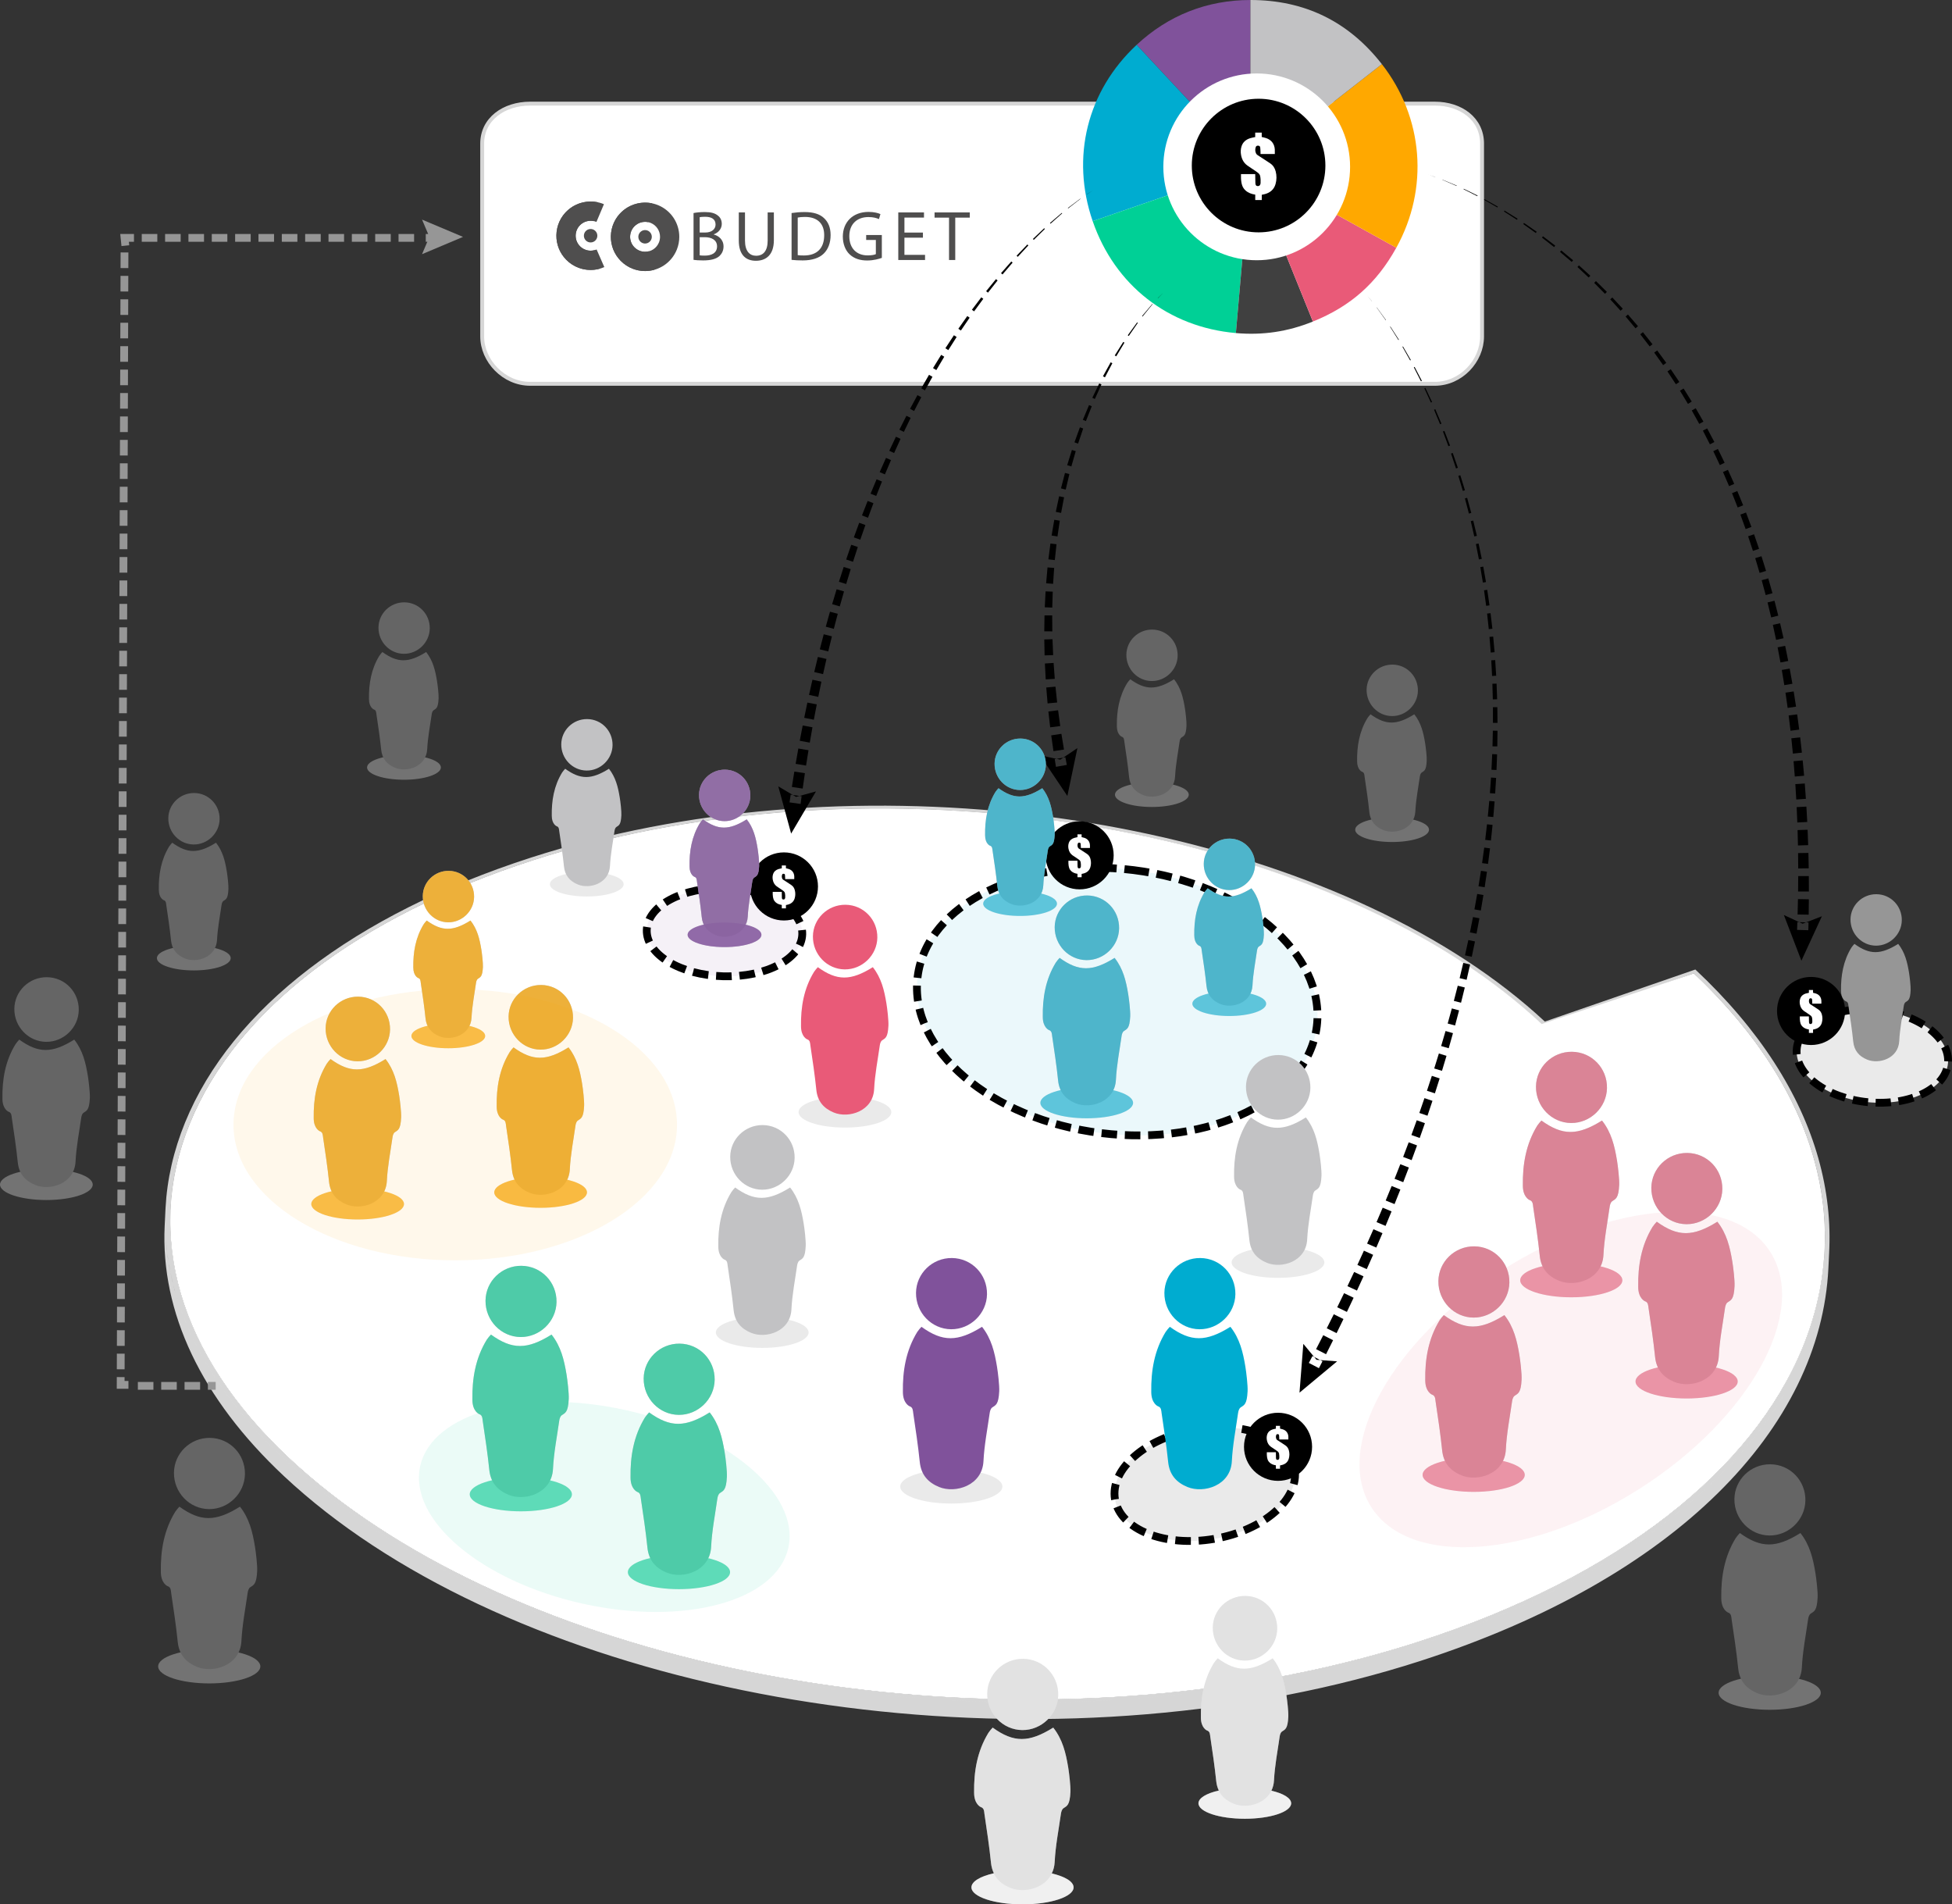 <?xml version="1.0" encoding="utf-8"?>
<!-- Generator: Adobe Illustrator 16.0.0, SVG Export Plug-In . SVG Version: 6.00 Build 0)  -->
<!DOCTYPE svg PUBLIC "-//W3C//DTD SVG 1.1//EN" "http://www.w3.org/Graphics/SVG/1.1/DTD/svg11.dtd">
<svg version="1.1" id="Layer_1" xmlns="http://www.w3.org/2000/svg" xmlns:xlink="http://www.w3.org/1999/xlink" x="0px" y="0px"
	 width="501.723px" height="489.375px" viewBox="188.565 53.81 501.723 489.375"
	 enable-background="new 188.565 53.81 501.723 489.375" xml:space="preserve">
<rect x="188.565" y="53.81" width="501.723" height="489.375" fill="#333333" stroke="none"/>
<g>
	<g enable-background="new    ">
		<path fill="#D6D6D6" d="M623.93,303.97l-0.21,4.284l-38.79,13.422l0.206-4.284L623.93,303.97z M232.194,368.89l0.208-4.284
			c0.36-7.433,2.023-14.856,5.021-22.184c11.874-29.016,43.21-53.01,88.231-67.56c9.674-3.126,19.916-5.745,30.424-7.78
			c84.283-16.32,180.505,4.678,229.059,50.31l-0.206,4.284c-48.558-45.633-144.777-66.63-229.061-50.31
			c-10.507,2.035-20.75,4.653-30.423,7.778c-45.02,14.55-76.357,38.545-88.229,67.562
			C234.219,354.033,232.555,361.456,232.194,368.89L232.194,368.89z"/>
		<path fill="#EFEFEF" d="M249.82,418.838c-12.464-15.967-18.442-32.972-17.626-49.937l0.208-4.283
			c-0.707,14.66,3.66,29.35,12.903,43.374l-0.05,1.063l0.05-1.062c4.628,7.021,10.479,13.877,17.522,20.478
			c54.1,50.69,161.895,74.21,256.325,55.92c11.771-2.277,23.217-5.201,34.048-8.699c65.58-21.19,102.38-59.647,104.32-100.511
			l-0.206,4.285c-1.942,40.862-38.74,79.317-104.32,100.51c-10.832,3.497-22.279,6.423-34.05,8.7
			c-94.43,18.287-202.225-5.229-256.323-55.92c-4.833-4.53-9.103-9.177-12.801-13.915c-0.213-0.43-0.439-0.854-0.659-1.279
			c0.22,0.426,0.446,0.85,0.659,1.279L249.82,418.838z M249.204,417.599l-0.022-0.043l-0.024-0.046l-0.024-0.05l-0.024-0.046
			l-0.026-0.05l-0.025-0.051l-0.023-0.049l-0.025-0.049l-0.024-0.048l-0.023-0.048l-0.023-0.045l-0.021-0.045l-0.021-0.042
			l-0.02-0.04l-0.021-0.04l-0.015-0.034l0.016,0.035l0.018,0.037l0.02,0.039l0.021,0.043l0.021,0.046l0.022,0.045l0.023,0.048
			l0.023,0.048l0.023,0.05l0.024,0.049l0.025,0.05l0.025,0.05l0.023,0.047l0.023,0.05l0.025,0.046l0.021,0.043 M248.801,416.633
			v0.025l0.003,0.015l0.002,0.016l0.003,0.019l0.004,0.019v0.018l0.004,0.02l0.004,0.018l0.005,0.02l0.002,0.018l0.003,0.017v0.017
			l0.003,0.017v0.024v-0.026l-0.002-0.015v-0.017l-0.004-0.017l-0.002-0.018l-0.005-0.02l-0.004-0.018l-0.003-0.02v-0.018
			l-0.005-0.018l-0.003-0.018v-0.015l-0.004-0.016L248.801,416.633 M248.802,416.63l-0.1-0.216l-0.104-0.228l-0.104-0.232
			l-0.11-0.24l-0.11-0.244l-0.112-0.25l-0.114-0.25l-0.114-0.256l-0.114-0.256l-0.112-0.255l-0.113-0.254l-0.112-0.248l-0.107-0.248
			l-0.11-0.24l-0.103-0.235l-0.101-0.228l0.101,0.228l0.104,0.236l0.11,0.24l0.107,0.248l0.112,0.25l0.113,0.253l0.112,0.254
			l0.113,0.255l0.113,0.254l0.114,0.25l0.113,0.25l0.11,0.244l0.11,0.24l0.104,0.232l0.104,0.228L248.802,416.63 M247.056,412.755
			l-0.075-0.168l-0.085-0.182l-0.093-0.194l-0.1-0.21l-0.106-0.218l-0.113-0.229l-0.114-0.238l-0.122-0.244l-0.124-0.25l-0.13-0.26
			l-0.131-0.256l-0.13-0.263l-0.132-0.26l-0.132-0.263l-0.13-0.26l-0.13-0.255l0.13,0.257l0.13,0.26l0.132,0.26l0.13,0.26
			l0.132,0.264l0.131,0.258l0.13,0.256l0.123,0.253l0.122,0.243l0.115,0.24l0.114,0.228l0.107,0.22l0.1,0.208l0.093,0.195
			l0.085,0.182l0.075,0.17"/>
		<path fill="#D6D6D6" d="M658.727,375.38l-0.208,4.282c-1.988,41.103-38.99,79.68-104.833,100.955
			c-10.895,3.517-22.423,6.465-34.258,8.757c-95.021,18.4-203.482-5.267-257.908-56.267c-21.258-19.921-31.7-42.132-30.63-64.28
			l0.208-4.283c-1.07,22.146,9.373,44.359,30.63,64.28c54.425,51,162.89,74.666,257.907,56.265
			c11.834-2.293,23.362-5.24,34.256-8.757c65.843-21.274,102.844-59.854,104.834-100.954L658.727,375.38z M624.322,302.95
			c66.066,61.91,34.311,139.54-70.43,173.383c-10.894,3.518-22.422,6.464-34.256,8.756c-95.021,18.4-203.482-5.267-257.906-56.267
			c-28.439-26.648-37.525-57.403-25.574-86.612c11.942-29.2,43.493-53.35,88.812-67.995c9.744-3.145,20.045-5.783,30.63-7.832
			c84.663-16.396,181.296,4.61,230.04,49.947L624.322,302.95z M553.201,475.688c103.943-33.591,135.585-110.548,70.728-171.721
			l-38.794,13.423c-48.555-45.63-144.774-66.63-229.059-50.31c-10.508,2.036-20.75,4.655-30.424,7.78
			c-45.02,14.55-76.357,38.545-88.231,67.56c-11.864,29.017-2.851,59.576,25.406,86.047c54.1,50.69,161.895,74.21,256.325,55.92
			C530.923,482.11,542.369,479.188,553.201,475.688"/>
		<path fill="#D6D6D6" d="M657.52,375.24l-0.207,4.284c1.157-23.923-9.633-48.675-33.592-71.271l0.21-4.286
			C647.888,326.566,658.679,351.318,657.52,375.24L657.52,375.24z"/>
		<path fill="#FFFFFF" d="M356.077,267.082c84.283-16.322,180.505,4.678,228.761,49.875l39.09-12.988
			c64.856,61.17,33.218,138.13-70.727,171.719c-10.83,3.497-22.277,6.422-34.048,8.699c-94.432,18.29-202.226-5.229-256.325-55.92
			c-28.255-26.47-37.271-57.03-25.407-86.046c11.876-29.017,43.213-53.01,88.235-67.56
			C335.328,271.735,345.571,269.116,356.077,267.082L356.077,267.082z"/>
	</g>
	<path fill="#FFFFFF" stroke="#D6D6D6" stroke-miterlimit="10" d="M569.5,140.255c0,6.313-5.393,12.185-12.15,12.185H324.825
		c-6.758,0-12.325-5.87-12.325-12.185V90.723c0-6.312,5.567-10.283,12.325-10.283H557.35c6.76,0,12.15,3.97,12.15,10.283V140.255z"
		/>
	<path fill="#4F4E4E" d="M354.369,123.46c-1.113,0-2.204-0.206-3.229-0.61c-1.135-0.45-2.148-1.118-3.017-1.99
		c-1.646-1.656-2.55-3.857-2.55-6.195c0-2.586,1.13-5.03,3.101-6.705c2.489-2.115,6.125-2.664,9.115-1.4
		c3.267,1.382,5.373,4.562,5.373,8.105c0,1.134-0.213,2.238-0.63,3.28C361.186,121.293,357.983,123.459,354.369,123.46
		L354.369,123.46z M354.369,110.816c-0.928,0-1.788,0.316-2.489,0.912c-0.864,0.734-1.358,1.804-1.358,2.936
		c0,1.023,0.395,1.986,1.112,2.71c0.384,0.384,0.826,0.677,1.319,0.872c0.45,0.178,0.926,0.266,1.415,0.266
		c1.58,0,2.983-0.947,3.57-2.414c0.185-0.455,0.275-0.938,0.275-1.434c0-1.55-0.92-2.943-2.351-3.55
		c-0.47-0.197-0.972-0.298-1.496-0.298H354.369z"/>
	<g>
		<path fill="#4F4E4E" d="M366.825,108.557c0.69-0.146,1.777-0.256,2.884-0.256c1.576,0,2.596,0.274,3.355,0.89
			c0.637,0.473,1.018,1.2,1.018,2.16c0,1.18-0.779,2.213-2.069,2.686v0.036c1.162,0.29,2.521,1.253,2.521,3.066
			c0,1.052-0.416,1.85-1.032,2.45c-0.853,0.78-2.23,1.143-4.229,1.143c-1.09,0-1.922-0.07-2.448-0.145v-12.028V108.557z
			 M368.406,113.562h1.431c1.67,0,2.649-0.87,2.649-2.05c0-1.434-1.09-1.995-2.686-1.995c-0.728,0-1.144,0.054-1.396,0.108
			L368.406,113.562L368.406,113.562z M368.406,119.424c0.306,0.054,0.76,0.073,1.322,0.073c1.633,0,3.14-0.6,3.14-2.377
			c0-1.67-1.437-2.36-3.16-2.36h-1.302V119.424z M380.05,108.393v7.24c0,2.738,1.218,3.9,2.85,3.9c1.813,0,2.977-1.197,2.977-3.9
			v-7.24h1.596v7.13c0,3.756-1.98,5.3-4.625,5.3c-2.505,0-4.391-1.435-4.391-5.227v-7.203H380.05L380.05,108.393z M392.023,108.557
			c0.96-0.146,2.105-0.256,3.357-0.256c2.267,0,3.882,0.528,4.949,1.526c1.091,0.998,1.727,2.414,1.727,4.39
			c0,1.996-0.616,3.63-1.76,4.755c-1.145,1.145-3.03,1.76-5.406,1.76c-1.128,0-2.07-0.054-2.867-0.145v-12.028V108.557z
			 M393.603,119.371c0.4,0.072,0.978,0.09,1.597,0.09c3.373,0,5.206-1.888,5.206-5.188c0.021-2.885-1.612-4.718-4.952-4.718
			c-0.816,0-1.433,0.072-1.85,0.163L393.603,119.371L393.603,119.371z M415.225,120.077c-0.703,0.255-2.103,0.673-3.754,0.673
			c-1.851,0-3.372-0.474-4.57-1.617c-1.053-1.016-1.704-2.648-1.704-4.553c0.019-3.648,2.521-6.314,6.622-6.314
			c1.415,0,2.521,0.31,3.046,0.562l-0.38,1.287c-0.652-0.29-1.468-0.525-2.704-0.525c-2.975,0-4.916,1.85-4.916,4.917
			c0,3.103,1.868,4.936,4.717,4.936c1.036,0,1.745-0.146,2.105-0.327v-3.646h-2.487v-1.27h4.025V120.077L415.225,120.077z
			 M425.784,114.887h-4.754v4.41h5.3v1.324h-6.88v-12.228h6.606v1.324h-5.025v3.865h4.755v1.307L425.784,114.887z M432.495,109.735
			h-3.72v-1.343h9.053v1.343h-3.735v10.886h-1.599L432.495,109.735L432.495,109.735z"/>
	</g>
	<path fill="#4F4E4E" d="M340.352,123.186c-2.675,0-5.238-1.223-6.94-3.42c-0.68-0.88-1.18-1.863-1.486-2.924
		c-0.345-1.18-0.435-2.393-0.273-3.607c0.303-2.318,1.492-4.38,3.344-5.81c2.043-1.58,4.668-2.18,7.2-1.646l-1.023,4.84
		c-1.11-0.237-2.259,0.027-3.152,0.72c-0.81,0.625-1.328,1.526-1.46,2.54c-0.072,0.536-0.03,1.065,0.116,1.58
		c0.135,0.46,0.354,0.892,0.653,1.277c0.969,1.253,2.577,1.78,4.097,1.35l1.352,4.76
		C341.971,123.073,341.155,123.186,340.352,123.186z M341.428,115.753c-0.756,0.583-1.842,0.444-2.427-0.312
		c-0.582-0.755-0.443-1.84,0.312-2.425c0.755-0.584,1.842-0.446,2.427,0.31C342.324,114.083,342.186,115.169,341.428,115.753"/>
	<path fill="#4F4E4E" d="M354.35,123.466c-2.676,0-5.24-1.224-6.94-3.423c-0.677-0.873-1.177-1.857-1.487-2.92
		c-0.341-1.18-0.431-2.39-0.274-3.608c0.307-2.316,1.492-4.38,3.346-5.81c2.044-1.582,4.675-2.183,7.2-1.645l-1.021,4.84
		c-1.115-0.236-2.261,0.028-3.154,0.72c-0.81,0.625-1.33,1.526-1.463,2.54c-0.072,0.537-0.03,1.067,0.12,1.58
		c0.133,0.46,0.354,0.893,0.649,1.275c0.971,1.255,2.58,1.785,4.098,1.35l1.353,4.762
		C355.967,123.355,355.153,123.467,354.35,123.466L354.35,123.466z M355.426,116.033c-0.754,0.582-1.842,0.444-2.424-0.31
		c-0.587-0.757-0.45-1.843,0.31-2.43c0.756-0.583,1.842-0.444,2.425,0.313C356.323,114.361,356.182,115.449,355.426,116.033"/>
	<path fill="#4F4E4E" d="M340.371,123.18c-1.105,0-2.191-0.205-3.22-0.61c-1.142-0.446-2.153-1.115-3.02-1.983l3.502-3.495
		c0.385,0.386,0.828,0.68,1.326,0.875c0.949,0.374,2.024,0.353,2.949-0.055l1.986,4.532
		C342.781,122.934,341.596,123.181,340.371,123.18L340.371,123.18z M334.13,120.582c-1.647-1.66-2.557-3.86-2.557-6.197
		c0-2.585,1.13-5.03,3.103-6.705c2.492-2.117,6.125-2.666,9.12-1.4l-1.927,4.557c-1.302-0.55-2.896-0.313-3.987,0.613
		c-0.864,0.734-1.36,1.805-1.36,2.936c0,1.021,0.396,1.984,1.117,2.708L334.13,120.582L334.13,120.582z"/>
	<path fill="#80529B" d="M509.957,96.686L480.718,65.33c8.14-7.59,18.109-11.52,29.239-11.52V96.686z"/>
	<path fill="#00ACD0" d="M509.957,96.686l-40.539,13.96c-5.665-16.456-1.431-33.446,11.3-45.316L509.957,96.686L509.957,96.686z"/>
	<path fill="#00D096" d="M509.957,96.686l-3.735,42.713c-17.34-1.52-31.137-12.3-36.803-28.755l40.537-13.96L509.957,96.686z"/>
	<path fill="#404040" d="M509.957,96.686l16.062,39.754c-6.455,2.607-12.863,3.564-19.798,2.96L509.957,96.686L509.957,96.686z"/>
	<path fill="#E95A78" d="M509.957,96.686l37.5,20.787c-5.062,9.133-11.757,15.055-21.439,18.967L509.957,96.686L509.957,96.686z"/>
	<path fill="#FFA800" d="M509.957,96.686l33.786-26.396c10.716,13.715,12.15,31.96,3.714,47.184L509.957,96.686L509.957,96.686z"/>
	<path fill="#C2C2C4" d="M509.957,96.686V53.81c13.925,0,25.215,5.51,33.786,16.48L509.957,96.686L509.957,96.686z"/>
	<circle fill="#FFFFFF" cx="511.578" cy="96.686" r="24"/>
	<path d="M529.23,96.353c0,9.48-7.69,17.167-17.17,17.167c-9.48,0-17.166-7.686-17.166-17.167s7.688-17.167,17.166-17.167
		C521.539,79.186,529.23,86.871,529.23,96.353z"/>
	<path fill="#FFFFFF" d="M511.19,89.035v-1.15h1.675v1.123c0.396,0.1,0.771,0.172,1.134,0.293c1.36,0.456,2.152,1.5,2.229,2.93
		c0.02,0.384,0.003,0.767,0.003,1.16h-3.677c0-0.172,0.008-0.342,0-0.51c-0.021-0.384-0.027-0.768-0.072-1.147
		c-0.04-0.328-0.196-0.46-0.51-0.496c-0.303-0.033-0.553,0.094-0.646,0.383c-0.184,0.562-0.166,1.128,0.104,1.66
		c0.077,0.15,0.22,0.283,0.359,0.378c0.736,0.49,1.482,0.963,2.226,1.444c0.346,0.225,0.686,0.455,1.026,0.683
		c0.742,0.496,1.188,1.204,1.408,2.05c0.288,1.094,0.277,2.2-0.037,3.287c-0.396,1.372-1.352,2.183-2.703,2.556
		c-0.268,0.073-0.539,0.122-0.831,0.188v1.347h-1.679v-1.39c-0.25-0.05-0.484-0.082-0.715-0.145c-0.899-0.24-1.68-0.682-2.24-1.44
		c-0.348-0.47-0.503-1.021-0.604-1.587c-0.123-0.69-0.117-1.388-0.107-2.102h3.652c0.002,0.058,0.008,0.118,0.008,0.18l0.042,2.097
		c0.003,0.096,0.021,0.19,0.032,0.285c0.048,0.303,0.178,0.45,0.438,0.5c0.309,0.06,0.599-0.043,0.726-0.285
		c0.072-0.143,0.133-0.31,0.14-0.47c0.032-0.59,0.008-1.182-0.1-1.768c-0.062-0.337-0.242-0.604-0.497-0.815
		c-0.23-0.19-0.473-0.367-0.72-0.534c-0.694-0.472-1.414-0.917-2.097-1.41c-0.899-0.65-1.394-1.57-1.597-2.645
		c-0.15-0.786-0.127-1.575,0.135-2.34c0.36-1.046,1.127-1.67,2.148-2.004c0.362-0.12,0.744-0.18,1.117-0.266
		C511.03,89.059,511.105,89.051,511.19,89.035L511.19,89.035z"/>
	<ellipse fill="#EAEAEA" cx="384.482" cy="396.218" rx="11.917" ry="3.968"/>
	<g>
		<path fill="#C2C2C4" d="M377.522,358.965c4.91,3.547,8.438,3.547,14.126,0c2.187,2.77,2.934,5.898,3.496,9.317
			c0.215,1.306,0.58,4.373,0.516,5.697c-0.151,3.129-0.81,3.229-1.635,3.797c-0.353,0.24-0.52,0.83-0.584,1.283
			c-0.53,3.741-1.27,7.479-1.456,11.239c-0.282,5.703-6.55,7.584-10.356,6.021c-2.607-1.07-4.195-2.883-4.498-5.83
			c-0.393-3.807-0.962-7.598-1.527-11.385c-0.084-0.566-0.052-1.377-0.853-1.61c0,0-1.561-0.638-1.561-3.354
			c-0.08-4.915,0.716-9.688,3.356-13.984C376.726,359.863,377.346,359.119,377.522,358.965L377.522,358.965z M392.81,351.377
			c-0.072,4.5-3.867,8.197-8.376,8.16c-4.55-0.035-8.233-3.86-8.182-8.497c0.05-4.52,3.805-8.158,8.369-8.114
			C389.236,342.969,392.882,346.736,392.81,351.377L392.81,351.377z"/>
	</g>
	<g opacity="0.35">
		<ellipse fill="#EAEAEA" cx="242.35" cy="482.033" rx="13.131" ry="4.372"/>
		<g>
			<path fill="#C2C2C4" d="M234.68,440.982c5.413,3.909,9.297,3.909,15.568,0.002c2.405,3.052,3.231,6.498,3.85,10.266
				c0.238,1.44,0.64,4.82,0.567,6.277c-0.166,3.449-0.891,3.562-1.801,4.186c-0.39,0.266-0.569,0.915-0.644,1.415
				c-0.584,4.123-1.396,8.24-1.603,12.386c-0.312,6.283-7.218,8.355-11.415,6.633c-2.872-1.181-4.62-3.177-4.956-6.424
				c-0.431-4.194-1.059-8.372-1.681-12.545c-0.093-0.624-0.058-1.518-0.939-1.774c0,0-1.72-0.702-1.72-3.695
				c-0.089-5.417,0.789-10.68,3.699-15.412c0.196-0.322,0.877-1.143,1.075-1.313H234.68z M251.523,432.623
				c-0.077,4.956-4.26,9.032-9.226,8.992c-5.018-0.04-9.074-4.254-9.018-9.365c0.055-4.98,4.19-8.99,9.226-8.94
				C247.588,423.358,251.605,427.508,251.523,432.623L251.523,432.623z"/>
		</g>
	</g>
	<g opacity="0.35">
		<ellipse fill="#EAEAEA" cx="643.432" cy="488.813" rx="13.13" ry="4.372"/>
		<g>
			<path fill="#C2C2C4" d="M635.763,447.764c5.412,3.908,9.297,3.908,15.564,0c2.408,3.053,3.235,6.5,3.854,10.268
				c0.236,1.439,0.64,4.819,0.568,6.279c-0.169,3.45-0.894,3.561-1.804,4.186c-0.388,0.265-0.573,0.914-0.644,1.413
				c-0.583,4.124-1.397,8.24-1.604,12.386c-0.312,6.285-7.22,8.357-11.417,6.634c-2.872-1.18-4.62-3.176-4.954-6.423
				c-0.433-4.196-1.06-8.374-1.683-12.547c-0.094-0.624-0.058-1.517-0.94-1.774c0,0-1.718-0.701-1.72-3.695
				c-0.086-5.417,0.79-10.678,3.698-15.41C634.884,448.755,635.566,447.935,635.763,447.764L635.763,447.764z M652.606,439.402
				c-0.077,4.958-4.26,9.032-9.226,8.992c-5.019-0.039-9.074-4.253-9.021-9.363c0.057-4.979,4.193-8.988,9.228-8.94
				C648.671,430.139,652.687,434.289,652.606,439.402L652.606,439.402z"/>
		</g>
	</g>
	<g>
		<path fill="#F2F2F2" d="M515.35,513.97c0.378-0.772,0.623-1.658,0.674-2.67c0.188-3.76,0.925-7.497,1.455-11.24
			c0.062-0.451,0.23-1.042,0.583-1.281c0.827-0.566,1.483-0.667,1.635-3.799c0.064-1.322-0.3-4.392-0.516-5.696
			c-0.562-3.42-1.311-6.548-3.496-9.317c-5.69,3.547-9.214,3.547-14.125,0c-0.18,0.154-0.797,0.898-0.977,1.19
			c-2.641,4.296-3.437,9.069-3.356,13.984c0,2.719,1.56,3.355,1.56,3.355c0.803,0.232,0.771,1.044,0.855,1.609
			c0.565,3.787,1.134,7.578,1.525,11.387c0.096,0.927,0.332,1.729,0.672,2.441c-3.16,0.715-5.236,1.918-5.236,3.285
			c0,2.192,5.337,3.968,11.917,3.968c6.582,0,11.917-1.774,11.917-3.968C520.437,515.875,518.422,514.688,515.35,513.97
			L515.35,513.97z M508.473,480.538c4.508,0.036,8.303-3.662,8.373-8.16c0.073-4.643-3.572-8.41-8.186-8.452
			c-4.565-0.044-8.319,3.597-8.369,8.114C500.239,476.678,503.921,480.502,508.473,480.538L508.473,480.538z M458.906,535.233
			c0.418-0.853,0.688-1.826,0.743-2.94c0.206-4.145,1.021-8.262,1.605-12.386c0.069-0.5,0.254-1.148,0.643-1.413
			c0.91-0.624,1.634-0.735,1.8-4.187c0.07-1.458-0.33-4.84-0.566-6.277c-0.616-3.768-1.442-7.215-3.851-10.268
			c-6.27,3.908-10.153,3.908-15.564,0c-0.197,0.17-0.88,0.99-1.078,1.312c-2.908,4.732-3.785,9.993-3.697,15.41
			c0,2.993,1.72,3.695,1.72,3.695c0.883,0.261,0.848,1.15,0.94,1.775c0.62,4.173,1.25,8.35,1.68,12.547
			c0.105,1.021,0.365,1.903,0.74,2.69c-3.48,0.784-5.768,2.112-5.768,3.619c0,2.414,5.878,4.37,13.13,4.37s13.13-1.956,13.13-4.37
			C464.512,537.333,462.292,536.025,458.906,535.233L458.906,535.233z M451.329,498.396c4.969,0.039,9.147-4.035,9.23-8.993
			c0.08-5.114-3.94-9.266-9.022-9.312c-5.032-0.047-9.17,3.964-9.224,8.942C442.258,494.143,446.312,498.357,451.329,498.396
			L451.329,498.396z"/>
	</g>
	<g opacity="0.35">
		<ellipse fill="#EAEAEA" cx="508.519" cy="517.218" rx="11.917" ry="3.968"/>
		<g>
			<path fill="#C2C2C4" d="M501.56,479.965c4.912,3.547,8.437,3.547,14.126,0c2.186,2.771,2.934,5.898,3.496,9.317
				c0.215,1.306,0.58,4.374,0.516,5.696c-0.149,3.131-0.808,3.23-1.635,3.798c-0.352,0.239-0.521,0.829-0.584,1.282
				c-0.53,3.742-1.271,7.48-1.456,11.24c-0.283,5.703-6.55,7.584-10.36,6.021c-2.605-1.07-4.192-2.883-4.497-5.83
				c-0.392-3.808-0.96-7.599-1.524-11.386c-0.085-0.565-0.053-1.377-0.854-1.609c0,0-1.56-0.638-1.56-3.354
				c-0.08-4.915,0.717-9.688,3.354-13.983C500.762,480.863,501.38,480.119,501.56,479.965L501.56,479.965z M516.846,472.377
				c-0.07,4.5-3.865,8.197-8.373,8.16c-4.553-0.035-8.234-3.86-8.185-8.497c0.051-4.521,3.805-8.158,8.37-8.114
				C513.272,463.969,516.919,467.736,516.846,472.377L516.846,472.377z"/>
		</g>
	</g>
	<g opacity="0.35">
		<ellipse fill="#EAEAEA" cx="451.382" cy="538.813" rx="13.13" ry="4.372"/>
		<g>
			<path fill="#C2C2C4" d="M443.715,497.764c5.41,3.908,9.295,3.908,15.563,0c2.407,3.053,3.233,6.5,3.851,10.268
				c0.239,1.439,0.64,4.819,0.569,6.279c-0.168,3.45-0.89,3.561-1.802,4.186c-0.39,0.265-0.572,0.914-0.643,1.413
				c-0.588,4.124-1.4,8.24-1.606,12.386c-0.312,6.285-7.218,8.357-11.415,6.634c-2.874-1.18-4.62-3.176-4.956-6.423
				c-0.432-4.195-1.06-8.374-1.682-12.547c-0.093-0.624-0.059-1.517-0.94-1.773c0,0-1.72-0.702-1.72-3.696
				c-0.087-5.417,0.79-10.677,3.698-15.41c0.197-0.324,0.882-1.144,1.08-1.314L443.715,497.764z M460.56,489.402
				c-0.082,4.958-4.262,9.032-9.23,8.992c-5.018-0.039-9.071-4.253-9.016-9.363c0.053-4.979,4.19-8.988,9.224-8.94
				c5.083,0.048,9.101,4.198,9.021,9.312L460.56,489.402z"/>
		</g>
	</g>
	<g opacity="0.35">
		<ellipse fill="#EAEAEA" cx="292.397" cy="251.026" rx="9.488" ry="3.159"/>
		<g>
			<path fill="#C2C2C4" d="M286.857,221.366c3.91,2.825,6.716,2.825,11.246,0c1.74,2.206,2.335,4.696,2.783,7.42
				c0.17,1.038,0.462,3.48,0.41,4.534c-0.12,2.493-0.644,2.573-1.303,3.023c-0.279,0.19-0.413,0.662-0.465,1.023
				c-0.423,2.979-1.01,5.953-1.16,8.948c-0.225,4.54-5.215,6.038-8.246,4.792c-2.076-0.852-3.341-2.294-3.58-4.64
				c-0.313-3.032-0.767-6.05-1.216-9.065c-0.067-0.45-0.042-1.096-0.681-1.28c0,0-1.24-0.51-1.242-2.672
				c-0.062-3.914,0.57-7.715,2.673-11.135C286.221,222.084,286.713,221.489,286.857,221.366L286.857,221.366z M299.026,215.325
				c-0.056,3.582-3.076,6.526-6.666,6.497c-3.625-0.027-6.556-3.072-6.516-6.766c0.04-3.598,3.03-6.495,6.665-6.46
				C296.182,208.631,299.084,211.629,299.026,215.325L299.026,215.325z"/>
		</g>
	</g>
	<g opacity="0.35">
		<ellipse fill="#EAEAEA" cx="484.629" cy="258.026" rx="9.486" ry="3.159"/>
		<g>
			<path fill="#C2C2C4" d="M479.09,228.366c3.907,2.825,6.714,2.825,11.246,0c1.739,2.206,2.335,4.696,2.782,7.42
				c0.17,1.038,0.46,3.48,0.408,4.534c-0.12,2.493-0.643,2.573-1.3,3.023c-0.282,0.19-0.414,0.662-0.467,1.023
				c-0.42,2.979-1.008,5.953-1.157,8.948c-0.226,4.54-5.216,6.038-8.248,4.792c-2.076-0.852-3.34-2.294-3.58-4.64
				c-0.312-3.032-0.766-6.05-1.216-9.065c-0.067-0.45-0.042-1.096-0.682-1.28c0,0-1.24-0.51-1.24-2.672
				c-0.064-3.914,0.569-7.715,2.672-11.135C478.45,229.084,478.945,228.489,479.09,228.366L479.09,228.366z M491.258,222.325
				c-0.057,3.582-3.077,6.526-6.666,6.497c-3.625-0.027-6.556-3.072-6.517-6.766c0.04-3.598,3.028-6.495,6.666-6.46
				C488.411,215.631,491.317,218.629,491.258,222.325L491.258,222.325z"/>
		</g>
	</g>
	<g opacity="0.35">
		<ellipse fill="#EAEAEA" cx="238.379" cy="300.026" rx="9.487" ry="3.159"/>
		<g>
			<path fill="#C2C2C4" d="M232.84,270.366c3.908,2.825,6.715,2.825,11.245,0c1.74,2.206,2.337,4.696,2.782,7.42
				c0.172,1.038,0.463,3.48,0.409,4.534c-0.119,2.493-0.643,2.573-1.3,3.023c-0.28,0.19-0.413,0.662-0.465,1.023
				c-0.423,2.98-1.01,5.953-1.16,8.948c-0.225,4.54-5.214,6.038-8.248,4.792c-2.075-0.852-3.34-2.294-3.58-4.64
				c-0.312-3.032-0.766-6.05-1.215-9.065c-0.067-0.45-0.042-1.096-0.68-1.28c0,0-1.242-0.51-1.242-2.672
				c-0.064-3.914,0.57-7.715,2.672-11.135C232.202,271.084,232.694,270.489,232.84,270.366L232.84,270.366z M245.01,264.325
				c-0.06,3.582-3.08,6.526-6.668,6.497c-3.626-0.027-6.556-3.072-6.516-6.766c0.04-3.598,3.029-6.495,6.666-6.46
				C242.164,257.631,245.067,260.629,245.01,264.325L245.01,264.325z"/>
		</g>
	</g>
	<ellipse fill="#EAEAEA" cx="327.519" cy="360.218" rx="11.917" ry="3.968"/>
	<g>
		<path fill="#C2C2C4" d="M320.56,322.965c4.912,3.547,8.437,3.547,14.126,0c2.186,2.77,2.934,5.898,3.496,9.317
			c0.215,1.306,0.58,4.374,0.516,5.697c-0.149,3.13-0.808,3.23-1.635,3.797c-0.352,0.24-0.52,0.83-0.584,1.283
			c-0.53,3.742-1.27,7.48-1.456,11.24c-0.283,5.703-6.55,7.584-10.36,6.02c-2.605-1.07-4.192-2.882-4.497-5.83
			c-0.392-3.807-0.96-7.598-1.524-11.385c-0.085-0.566-0.053-1.377-0.854-1.61c0,0-1.56-0.638-1.56-3.354
			c-0.08-4.915,0.717-9.688,3.354-13.984C319.762,323.863,320.38,323.119,320.56,322.965L320.56,322.965z M335.846,315.377
			c-0.07,4.5-3.865,8.197-8.373,8.16c-4.553-0.035-8.234-3.86-8.185-8.497c0.051-4.52,3.805-8.158,8.37-8.114
			C332.272,306.969,335.919,310.736,335.846,315.377L335.846,315.377z"/>
	</g>
	<g opacity="0.7">
		<ellipse fill="#FFA800" cx="327.519" cy="360.218" rx="11.917" ry="3.968"/>
		<g>
			<path fill="#FFA800" d="M320.56,322.965c4.912,3.547,8.437,3.547,14.126,0c2.186,2.77,2.934,5.898,3.496,9.317
				c0.215,1.306,0.58,4.374,0.516,5.697c-0.149,3.13-0.808,3.23-1.635,3.797c-0.352,0.24-0.52,0.83-0.584,1.283
				c-0.53,3.742-1.27,7.48-1.456,11.24c-0.283,5.703-6.55,7.584-10.36,6.02c-2.605-1.07-4.192-2.882-4.497-5.83
				c-0.392-3.807-0.96-7.598-1.524-11.385c-0.085-0.566-0.053-1.377-0.854-1.61c0,0-1.56-0.638-1.56-3.354
				c-0.08-4.915,0.717-9.688,3.354-13.984C319.762,323.863,320.38,323.119,320.56,322.965L320.56,322.965z M335.846,315.377
				c-0.07,4.5-3.865,8.197-8.373,8.16c-4.553-0.035-8.234-3.86-8.185-8.497c0.051-4.52,3.805-8.158,8.37-8.114
				C332.272,306.969,335.919,310.736,335.846,315.377L335.846,315.377z"/>
		</g>
	</g>
	<path fill="none" d="M296.578,281.686"/>
	<ellipse fill="#EAEAEA" cx="433.079" cy="435.813" rx="13.132" ry="4.372"/>
	<g>
		<path fill="#80529B" d="M425.411,394.765c5.41,3.907,9.296,3.907,15.565,0c2.408,3.051,3.232,6.5,3.85,10.267
			c0.24,1.44,0.643,4.819,0.57,6.28c-0.167,3.449-0.89,3.56-1.802,4.185c-0.389,0.265-0.573,0.914-0.645,1.413
			c-0.583,4.124-1.396,8.24-1.602,12.386c-0.312,6.285-7.22,8.357-11.416,6.634c-2.873-1.18-4.62-3.176-4.956-6.423
			c-0.432-4.196-1.058-8.374-1.68-12.547c-0.096-0.624-0.061-1.517-0.94-1.774c0,0-1.72-0.701-1.72-3.695
			c-0.088-5.418,0.79-10.678,3.698-15.41C424.534,395.755,425.215,394.935,425.411,394.765L425.411,394.765z M442.255,386.401
			c-0.077,4.959-4.261,9.033-9.227,8.994c-5.02-0.041-9.075-4.254-9.02-9.364c0.056-4.978,4.191-8.988,9.226-8.94
			c5.083,0.049,9.101,4.198,9.021,9.312V386.401z"/>
	</g>
	<g transform="matrix(.995 .097 -.097 .995 34.635 -63.356)">
		
			<ellipse transform="matrix(2.618233e-05 1 -1 2.618233e-05 995.226 -344.918)" fill="#EAEAEA" cx="670.077" cy="325.167" rx="11.918" ry="19.53"/>
		
			<ellipse transform="matrix(2.618233e-05 1 -1 2.618233e-05 995.226 -344.918)" fill="none" stroke="#000000" stroke-width="2" stroke-miterlimit="10" stroke-dasharray="3.93,1.965" cx="670.077" cy="325.167" rx="11.918" ry="19.53"/>
	</g>
	<g transform="matrix(.986 -.168 .168 .986 -65.982 89.785)">
		
			<ellipse transform="matrix(-1.763105e-05 1 -1 -1.763105e-05 933.254 -62.903)" fill="#EAEAEA" cx="498.078" cy="435.167" rx="14.284" ry="23.407"/>
		
			<ellipse transform="matrix(-1.763105e-05 1 -1 -1.763105e-05 933.254 -62.903)" fill="none" stroke="#000000" stroke-width="2" stroke-miterlimit="10" stroke-dasharray="4.004,2.002" cx="498.078" cy="435.167" rx="14.284" ry="23.407"/>
	</g>
	<g opacity="0.35">
		<ellipse fill="#EAEAEA" cx="200.482" cy="358.218" rx="11.917" ry="3.968"/>
		<g>
			<path fill="#C2C2C4" d="M193.522,320.965c4.91,3.547,8.438,3.547,14.126,0c2.187,2.77,2.935,5.898,3.496,9.317
				c0.215,1.306,0.58,4.374,0.517,5.697c-0.152,3.13-0.811,3.23-1.636,3.797c-0.353,0.24-0.52,0.83-0.584,1.283
				c-0.529,3.742-1.27,7.48-1.456,11.24c-0.281,5.703-6.55,7.584-10.356,6.02c-2.607-1.07-4.195-2.882-4.498-5.83
				c-0.393-3.807-0.962-7.598-1.527-11.385c-0.084-0.566-0.052-1.377-0.853-1.61c0,0-1.561-0.638-1.561-3.354
				c-0.08-4.915,0.717-9.688,3.356-13.984C192.726,321.863,193.346,321.119,193.522,320.965L193.522,320.965z M208.81,313.377
				c-0.072,4.5-3.867,8.197-8.376,8.16c-4.55-0.035-8.232-3.86-8.182-8.497c0.05-4.52,3.805-8.158,8.37-8.114
				C205.236,304.969,208.882,308.736,208.81,313.377L208.81,313.377z"/>
		</g>
	</g>
	<ellipse fill="#EAEAEA" cx="339.379" cy="281.026" rx="9.486" ry="3.159"/>
	<g>
		<path fill="#C2C2C4" d="M333.84,251.366c3.907,2.825,6.715,2.825,11.245,0c1.739,2.206,2.337,4.696,2.781,7.42
			c0.172,1.038,0.463,3.48,0.41,4.534c-0.12,2.493-0.643,2.573-1.3,3.023c-0.28,0.19-0.413,0.662-0.465,1.023
			c-0.423,2.98-1.01,5.953-1.16,8.948c-0.225,4.54-5.214,6.038-8.248,4.792c-2.075-0.852-3.34-2.294-3.58-4.64
			c-0.312-3.032-0.766-6.05-1.215-9.065c-0.068-0.45-0.042-1.096-0.68-1.28c0,0-1.242-0.51-1.242-2.672
			c-0.064-3.914,0.57-7.715,2.672-11.135C333.201,252.084,333.694,251.489,333.84,251.366L333.84,251.366z M346.01,245.325
			c-0.061,3.582-3.08,6.526-6.668,6.497c-3.626-0.027-6.557-3.072-6.517-6.766c0.04-3.598,3.03-6.495,6.666-6.46
			C343.163,238.631,346.067,241.629,346.01,245.325L346.01,245.325z"/>
	</g>
	<path d="M650.465,292.767l0.072-1.998l2.875,0.085l-0.05,2L650.465,292.767z M650.6,288.81l0.095-3.956l2.8,0.05l-0.044,3.955
		L650.6,288.81z M650.727,282.898l0.033-3.957l2.727,0.007l0.018,3.956L650.727,282.898z M650.76,276.986l-0.032-3.957l2.653-0.04
		l0.082,3.957L650.76,276.986z M650.695,271.074l-0.098-3.955l2.577-0.082l0.147,3.953L650.695,271.074z M650.53,265.164
		l-0.17-3.952l2.502-0.123l0.221,3.95L650.53,265.164z M650.26,259.26l-0.24-3.95l2.423-0.164l0.29,3.946L650.26,259.26z
		 M649.88,253.36l-0.316-3.944l2.347-0.204l0.367,3.94L649.88,253.36z M649.39,247.47l-0.397-3.938l2.271-0.242l0.442,3.932
		L649.39,247.47z M648.778,241.59l-0.475-3.93l2.189-0.278l0.524,3.922L648.778,241.59z M648.047,235.724l-0.561-3.917l2.11-0.315
		l0.607,3.908L648.047,235.724z M647.188,229.875l-0.646-3.903l2.029-0.35l0.696,3.896L647.188,229.875z M646.199,224.048
		l-0.737-3.888l1.945-0.382l0.787,3.878L646.199,224.048z M645.073,218.245l-0.83-3.868l1.863-0.413l0.88,3.857L645.073,218.245z
		 M643.81,212.472l-0.93-3.847l1.781-0.44l0.977,3.833L643.81,212.472z M642.398,206.73l-1.028-3.82l1.696-0.468l1.077,3.808
		L642.398,206.73z M640.837,201.03l-1.133-3.79l1.613-0.493l1.18,3.776L640.837,201.03z M639.119,195.374l-1.236-3.758l1.527-0.513
		l1.285,3.742L639.119,195.374z M637.244,189.77l-1.347-3.722l1.443-0.532l1.394,3.703L637.244,189.77z M635.205,184.22l-1.46-3.678
		l1.358-0.548l1.504,3.66L635.205,184.22z M632.997,178.735l-1.571-3.63l1.27-0.56l1.618,3.61L632.997,178.735z M630.619,173.323
		l-1.689-3.578l1.184-0.568l1.735,3.555L630.619,173.323z M628.064,167.99l-1.808-3.518l1.1-0.575l1.852,3.497L628.064,167.99z
		 M625.331,162.746l-1.93-3.454l1.015-0.574l1.974,3.43L625.331,162.746z M622.42,157.6l-2.053-3.383l0.931-0.572l2.093,3.357
		L622.42,157.6z M619.322,152.56l-2.173-3.306l0.846-0.565l2.215,3.28L619.322,152.56z M616.043,147.637l-2.297-3.223l0.766-0.552
		l2.336,3.194L616.043,147.637z M612.579,142.84l-2.42-3.132l0.686-0.535l2.458,3.1L612.579,142.84z M608.933,138.18l-2.54-3.034
		l0.604-0.513l2.578,3L608.933,138.18z M605.104,133.666l-2.66-2.93l0.53-0.486l2.695,2.896L605.104,133.666z M601.094,129.31
		l-2.78-2.816l0.457-0.456l2.815,2.782L601.094,129.31z M596.906,125.124l-2.894-2.698l0.386-0.42l2.928,2.662L596.906,125.124z
		 M592.545,121.116l-3.009-2.57l0.32-0.38l3.04,2.533L592.545,121.116z M588.014,117.3l-3.12-2.436l0.258-0.334l3.15,2.396
		L588.014,117.3z M583.316,113.688l-3.226-2.293l0.199-0.285l3.255,2.252L583.316,113.688z M578.457,110.29l-3.329-2.138l0.145-0.23
		l3.358,2.097L578.457,110.29z M573.442,107.127l-3.433-1.972l0.096-0.173l3.458,1.93L573.442,107.127z M568.27,104.217l-3.53-1.783
		l0.056-0.112l3.555,1.74L568.27,104.217z M562.949,101.595l-3.638-1.56l0.021-0.047l3.656,1.515L562.949,101.595z M557.468,99.327
		l-1.891-0.64l1.898,0.617L557.468,99.327z M656.844,289.265l-4.953,1.915l-4.817-2.237l4.505,11.743L656.844,289.265z
		 M391.497,260.003l0.296-1.98l2.813,0.397l-0.263,1.983L391.497,260.003z M392.1,256.032l0.634-3.946l2.715,0.414l-0.572,3.957
		L392.1,256.032z M393.07,250.095l0.692-3.938l2.614,0.44l-0.631,3.947L393.07,250.095z M394.127,244.172l0.752-3.926l2.512,0.46
		l-0.69,3.94L394.127,244.172z M395.273,238.267l0.813-3.914l2.411,0.48l-0.75,3.927L395.273,238.267z M396.513,232.38l0.876-3.9
		l2.308,0.5l-0.812,3.913L396.513,232.38z M397.848,226.513l0.939-3.885l2.208,0.516l-0.88,3.9L397.848,226.513z M399.28,220.67
		l1.008-3.868l2.106,0.53l-0.947,3.885L399.28,220.67z M400.814,214.854l1.077-3.85l2.005,0.543l-1.016,3.866L400.814,214.854z
		 M402.451,209.065l1.15-3.83l1.9,0.555l-1.088,3.847L402.451,209.065z M404.199,203.31l1.221-3.808l1.8,0.562l-1.16,3.826
		L404.199,203.31z M406.057,197.588l1.297-3.78l1.696,0.565l-1.238,3.802L406.057,197.588z M408.028,191.905l1.376-3.754
		l1.594,0.572l-1.314,3.775L408.028,191.905z M410.119,186.266l1.455-3.723l1.49,0.57l-1.395,3.745L410.119,186.266z
		 M412.329,180.673l1.54-3.69l1.391,0.568l-1.48,3.714L412.329,180.673z M414.668,175.132l1.626-3.653l1.287,0.56l-1.565,3.68
		L414.668,175.132z M417.136,169.648l1.714-3.612l1.187,0.552l-1.655,3.64L417.136,169.648z M419.736,164.227l1.805-3.568
		l1.091,0.538l-1.75,3.596L419.736,164.227z M422.475,158.873l1.897-3.518l0.988,0.523l-1.84,3.55L422.475,158.873z
		 M425.354,153.596l1.996-3.464l0.89,0.503l-1.939,3.496L425.354,153.596z M428.38,148.4l2.095-3.404l0.793,0.48l-2.04,3.438
		L428.38,148.4z M431.556,143.298l2.198-3.34l0.696,0.45l-2.143,3.376L431.556,143.298z M434.886,138.296l2.304-3.27l0.604,0.42
		l-2.253,3.304L434.886,138.296z M438.377,133.404l2.412-3.188l0.514,0.382l-2.364,3.225L438.377,133.404z M442.032,128.635
		l2.527-3.1l0.422,0.34l-2.477,3.14L442.032,128.635z M445.857,124.003l2.646-3l0.338,0.293l-2.597,3.042L445.857,124.003z
		 M449.86,119.524l2.771-2.887l0.256,0.24l-2.724,2.932L449.86,119.524z M454.05,115.22l2.899-2.76l0.181,0.185l-2.857,2.804
		L454.05,115.22z M458.438,111.116l3.04-2.6l0.103,0.12l-2.994,2.65L458.438,111.116z M463.037,107.26l3.203-2.4l0.04,0.052
		l-3.165,2.45L463.037,107.26z M467.883,103.738l1.694-1.052l-1.68,1.08L467.883,103.738z M398.296,257.185l-5.12,1.408l-4.57-2.708
		l3.305,12.135L398.296,257.185z"/>
	<circle cx="654.062" cy="313.603" r="8.75"/>
	<path fill="#FFFFFF" d="M653.508,308.945v-0.73h1.063v0.714c0.252,0.062,0.49,0.11,0.723,0.187c0.865,0.29,1.369,0.953,1.42,1.865
		c0.01,0.243,0,0.487,0,0.738h-2.341c0-0.11,0.006-0.218,0-0.325c-0.013-0.244-0.018-0.488-0.046-0.73
		c-0.024-0.21-0.126-0.293-0.323-0.314c-0.193-0.023-0.353,0.058-0.412,0.24c-0.116,0.36-0.105,0.72,0.065,1.058
		c0.05,0.096,0.141,0.18,0.23,0.24c0.468,0.312,0.942,0.613,1.415,0.92c0.22,0.143,0.436,0.29,0.652,0.434
		c0.474,0.316,0.756,0.768,0.896,1.305c0.184,0.697,0.177,1.4-0.023,2.092c-0.254,0.872-0.859,1.388-1.722,1.625
		c-0.17,0.048-0.343,0.078-0.53,0.12v0.857h-1.066v-0.884c-0.157-0.032-0.308-0.054-0.453-0.092
		c-0.572-0.154-1.068-0.435-1.426-0.917c-0.221-0.3-0.318-0.65-0.385-1.01c-0.078-0.44-0.074-0.886-0.067-1.34h2.323
		c0,0.036,0.006,0.076,0.006,0.114c0.01,0.445,0.018,0.89,0.025,1.334c0.002,0.062,0.014,0.123,0.021,0.182
		c0.031,0.193,0.113,0.287,0.279,0.32c0.195,0.035,0.381-0.028,0.46-0.182c0.048-0.092,0.086-0.197,0.091-0.3
		c0.02-0.376,0.005-0.753-0.063-1.126c-0.04-0.214-0.154-0.384-0.315-0.52c-0.146-0.12-0.301-0.232-0.458-0.338
		c-0.442-0.3-0.9-0.584-1.334-0.896c-0.572-0.416-0.889-1-1.017-1.684c-0.096-0.5-0.08-1.003,0.085-1.488
		c0.23-0.666,0.721-1.063,1.368-1.276c0.23-0.075,0.476-0.114,0.71-0.17c0.048-0.01,0.095-0.015,0.15-0.025L653.508,308.945z"/>
	<circle cx="517.062" cy="425.603" r="8.75"/>
	<path fill="#FFFFFF" d="M516.508,420.944v-0.729h1.063v0.714c0.252,0.062,0.49,0.11,0.723,0.187c0.865,0.29,1.369,0.953,1.42,1.865
		c0.01,0.242,0,0.486,0,0.737h-2.341c0-0.109,0.006-0.218,0-0.325c-0.013-0.243-0.018-0.487-0.046-0.729
		c-0.024-0.21-0.126-0.293-0.323-0.314c-0.193-0.022-0.353,0.059-0.412,0.24c-0.116,0.36-0.105,0.72,0.065,1.058
		c0.05,0.097,0.141,0.181,0.23,0.24c0.468,0.312,0.942,0.613,1.415,0.92c0.22,0.144,0.436,0.29,0.652,0.435
		c0.474,0.315,0.756,0.768,0.896,1.305c0.184,0.697,0.177,1.4-0.023,2.092c-0.254,0.872-0.859,1.389-1.722,1.625
		c-0.17,0.048-0.343,0.078-0.53,0.12v0.857h-1.066v-0.885c-0.157-0.031-0.308-0.054-0.453-0.092
		c-0.572-0.153-1.068-0.435-1.426-0.917c-0.221-0.3-0.318-0.649-0.385-1.01c-0.078-0.44-0.074-0.886-0.067-1.34h2.323
		c0,0.036,0.006,0.076,0.006,0.114c0.01,0.444,0.018,0.89,0.025,1.334c0.002,0.062,0.014,0.123,0.021,0.182
		c0.031,0.193,0.113,0.287,0.279,0.32c0.195,0.035,0.381-0.028,0.46-0.183c0.048-0.092,0.086-0.196,0.091-0.3
		c0.02-0.376,0.005-0.753-0.063-1.126c-0.04-0.214-0.154-0.384-0.315-0.52c-0.146-0.12-0.301-0.232-0.458-0.338
		c-0.442-0.301-0.9-0.585-1.334-0.896c-0.572-0.416-0.889-1-1.017-1.684c-0.096-0.5-0.08-1.003,0.085-1.488
		c0.23-0.666,0.721-1.062,1.368-1.275c0.23-0.076,0.476-0.115,0.71-0.171c0.048-0.01,0.095-0.015,0.15-0.024L516.508,420.944z"/>
	<path fill="none" d="M597.577,378.28"/>
	<ellipse fill="#EAEAEA" cx="405.741" cy="339.602" rx="11.917" ry="3.968"/>
	<g>
		<path fill="#E95A78" d="M398.78,302.348c4.912,3.55,8.438,3.55,14.128,0.002c2.185,2.77,2.935,5.897,3.494,9.316
			c0.216,1.307,0.58,4.375,0.517,5.697c-0.15,3.13-0.809,3.231-1.636,3.798c-0.352,0.242-0.518,0.832-0.583,1.285
			c-0.529,3.742-1.27,7.478-1.456,11.24c-0.282,5.702-6.55,7.583-10.359,6.02c-2.605-1.072-4.193-2.883-4.497-5.83
			c-0.391-3.807-0.96-7.598-1.525-11.385c-0.084-0.566-0.052-1.377-0.854-1.61c0,0-1.561-0.638-1.561-3.355
			c-0.08-4.916,0.717-9.69,3.356-13.986C397.984,303.248,398.604,302.503,398.78,302.348L398.78,302.348z M414.066,294.762
			c-0.07,4.498-3.865,8.197-8.373,8.16c-4.552-0.035-8.233-3.86-8.183-8.498c0.05-4.52,3.804-8.158,8.372-8.113
			c4.611,0.044,8.26,3.81,8.184,8.452V294.762z"/>
	</g>
	<ellipse opacity="0.08" fill="#FFA800" enable-background="new    " cx="305.577" cy="342.841" rx="57" ry="34.845"/>
	
		<ellipse transform="matrix(0.123 -0.992 0.992 0.123 108.659 745.001)" opacity="0.08" fill="#00ACD0" enable-background="new    " cx="475.872" cy="311.018" rx="34.061" ry="51.715"/>
	
		<ellipse transform="matrix(0.123 -0.992 0.992 0.123 108.659 745.001)" fill="none" stroke="#000000" stroke-width="2" stroke-miterlimit="10" stroke-dasharray="4,2" cx="475.872" cy="311.018" rx="34.061" ry="51.715"/>
	
		<ellipse transform="matrix(0.216 -0.976 0.976 0.216 -160.805 681.617)" opacity="0.08" fill="#00D096" enable-background="new    " cx="344.074" cy="440.95" rx="25.49" ry="48.481"/>
	
		<ellipse transform="matrix(0.027 -1 1 0.027 71.194 660.091)" opacity="0.08" fill="#80529B" enable-background="new    " cx="374.662" cy="293.476" rx="11.339" ry="19.986"/>
	
		<ellipse transform="matrix(0.027 -1 1 0.027 71.194 660.091)" fill="none" stroke="#000000" stroke-width="2" stroke-miterlimit="10" stroke-dasharray="4,2" cx="374.662" cy="293.476" rx="11.339" ry="19.986"/>
	
		<ellipse transform="matrix(-0.539 -0.842 0.842 -0.539 567.913 1127.023)" opacity="0.08" fill="#E95A78" enable-background="new    " cx="592.309" cy="408.131" rx="33.177" ry="60.882"/>
	<ellipse fill="#EAEAEA" cx="303.789" cy="320.026" rx="9.487" ry="3.159"/>
	<g>
		<path fill="#C2C2C4" d="M298.25,290.366c3.909,2.825,6.716,2.825,11.245,0c1.74,2.206,2.337,4.696,2.784,7.42
			c0.17,1.038,0.46,3.48,0.41,4.534c-0.12,2.493-0.645,2.573-1.302,3.023c-0.28,0.19-0.414,0.662-0.465,1.023
			c-0.422,2.98-1.011,5.953-1.16,8.948c-0.226,4.54-5.214,6.038-8.248,4.792c-2.074-0.852-3.338-2.294-3.58-4.64
			c-0.31-3.032-0.764-6.05-1.215-9.065c-0.067-0.45-0.04-1.096-0.68-1.28c0,0-1.24-0.51-1.24-2.672
			c-0.064-3.914,0.57-7.715,2.67-11.135C297.615,291.084,298.108,290.489,298.25,290.366L298.25,290.366z M310.42,284.325
			c-0.058,3.582-3.078,6.526-6.667,6.497c-3.624-0.027-6.557-3.072-6.517-6.766c0.04-3.598,3.03-6.495,6.666-6.46
			C307.574,277.631,310.478,280.629,310.42,284.325L310.42,284.325z"/>
	</g>
	<g opacity="0.7">
		<ellipse fill="#FFA800" cx="303.789" cy="320.026" rx="9.487" ry="3.159"/>
		<g>
			<path fill="#FFA800" d="M298.25,290.366c3.909,2.825,6.716,2.825,11.245,0c1.74,2.206,2.337,4.696,2.784,7.42
				c0.17,1.038,0.46,3.48,0.41,4.534c-0.12,2.493-0.645,2.573-1.302,3.023c-0.28,0.19-0.414,0.662-0.465,1.023
				c-0.422,2.98-1.011,5.953-1.16,8.948c-0.226,4.54-5.214,6.038-8.248,4.792c-2.074-0.852-3.338-2.294-3.58-4.64
				c-0.31-3.032-0.764-6.05-1.215-9.065c-0.067-0.45-0.04-1.096-0.68-1.28c0,0-1.24-0.51-1.24-2.672
				c-0.064-3.914,0.57-7.715,2.67-11.135C297.615,291.084,298.108,290.489,298.25,290.366L298.25,290.366z M310.42,284.325
				c-0.058,3.582-3.078,6.526-6.667,6.497c-3.624-0.027-6.557-3.072-6.517-6.766c0.04-3.598,3.03-6.495,6.666-6.46
				C307.574,277.631,310.478,280.629,310.42,284.325L310.42,284.325z"/>
		</g>
	</g>
	<ellipse fill="#EAEAEA" cx="280.49" cy="363.218" rx="11.916" ry="3.968"/>
	<g>
		<path fill="#C2C2C4" d="M273.533,325.965c4.909,3.547,8.434,3.547,14.125,0c2.186,2.77,2.934,5.898,3.495,9.317
			c0.215,1.306,0.58,4.374,0.516,5.697c-0.15,3.13-0.809,3.23-1.634,3.797c-0.354,0.24-0.521,0.83-0.585,1.283
			c-0.53,3.742-1.271,7.48-1.456,11.24c-0.283,5.703-6.551,7.584-10.36,6.02c-2.606-1.07-4.193-2.882-4.496-5.83
			c-0.392-3.807-0.962-7.598-1.526-11.385c-0.084-0.566-0.052-1.377-0.854-1.61c0,0-1.558-0.638-1.56-3.354
			c-0.08-4.915,0.72-9.688,3.355-13.984C272.731,326.863,273.353,326.119,273.533,325.965L273.533,325.965z M288.816,318.377
			c-0.069,4.5-3.864,8.197-8.373,8.16c-4.553-0.035-8.232-3.86-8.184-8.497c0.05-4.52,3.803-8.158,8.372-8.114
			C285.241,309.969,288.891,313.736,288.816,318.377L288.816,318.377z"/>
	</g>
	<g opacity="0.7">
		<ellipse fill="#FFA800" cx="280.49" cy="363.218" rx="11.916" ry="3.968"/>
		<g>
			<path fill="#FFA800" d="M273.533,325.965c4.909,3.547,8.434,3.547,14.125,0c2.186,2.77,2.934,5.898,3.495,9.317
				c0.215,1.306,0.58,4.374,0.516,5.697c-0.15,3.13-0.809,3.23-1.634,3.797c-0.354,0.24-0.521,0.83-0.585,1.283
				c-0.53,3.742-1.271,7.48-1.456,11.24c-0.283,5.703-6.551,7.584-10.36,6.02c-2.606-1.07-4.193-2.882-4.496-5.83
				c-0.392-3.807-0.962-7.598-1.526-11.385c-0.084-0.566-0.052-1.377-0.854-1.61c0,0-1.558-0.638-1.56-3.354
				c-0.08-4.915,0.72-9.688,3.355-13.984C272.731,326.863,273.353,326.119,273.533,325.965L273.533,325.965z M288.816,318.377
				c-0.069,4.5-3.864,8.197-8.373,8.16c-4.553-0.035-8.232-3.86-8.184-8.497c0.05-4.52,3.803-8.158,8.372-8.114
				C285.241,309.969,288.891,313.736,288.816,318.377L288.816,318.377z"/>
		</g>
	</g>
	<ellipse fill="#EAEAEA" cx="504.523" cy="311.74" rx="9.488" ry="3.158"/>
	<g>
		<path fill="#C2C2C4" d="M498.98,282.08c3.91,2.824,6.718,2.824,11.25,0c1.737,2.205,2.334,4.695,2.78,7.418
			c0.173,1.04,0.462,3.482,0.41,4.536c-0.12,2.493-0.644,2.573-1.301,3.023c-0.279,0.192-0.413,0.66-0.465,1.022
			c-0.423,2.978-1.01,5.952-1.16,8.948c-0.225,4.54-5.214,6.037-8.247,4.792c-2.074-0.853-3.34-2.294-3.579-4.642
			c-0.313-3.03-0.767-6.05-1.217-9.062c-0.065-0.45-0.04-1.097-0.68-1.282c0,0-1.24-0.508-1.24-2.672
			c-0.064-3.912,0.57-7.714,2.67-11.134c0.146-0.23,0.639-0.823,0.78-0.947L498.98,282.08z M511.15,276.04
			c-0.055,3.58-3.076,6.525-6.665,6.497c-3.624-0.03-6.557-3.074-6.516-6.768c0.038-3.6,3.026-6.495,6.665-6.46
			C508.307,269.345,511.21,272.343,511.15,276.04L511.15,276.04z"/>
	</g>
	<g opacity="0.6">
		<ellipse fill="#00ACD0" cx="504.523" cy="311.74" rx="9.488" ry="3.158"/>
		<g>
			<path fill="#00ACD0" d="M498.98,282.08c3.91,2.824,6.718,2.824,11.25,0c1.737,2.205,2.334,4.695,2.78,7.418
				c0.173,1.04,0.462,3.482,0.41,4.536c-0.12,2.493-0.644,2.573-1.301,3.023c-0.279,0.192-0.413,0.66-0.465,1.022
				c-0.423,2.978-1.01,5.952-1.16,8.948c-0.225,4.54-5.214,6.037-8.247,4.792c-2.074-0.853-3.34-2.294-3.579-4.642
				c-0.313-3.03-0.767-6.05-1.217-9.062c-0.065-0.45-0.04-1.097-0.68-1.282c0,0-1.24-0.508-1.24-2.672
				c-0.064-3.912,0.57-7.714,2.67-11.134c0.146-0.23,0.639-0.823,0.78-0.947L498.98,282.08z M511.15,276.04
				c-0.055,3.58-3.076,6.525-6.665,6.497c-3.624-0.03-6.557-3.074-6.516-6.768c0.038-3.6,3.026-6.495,6.665-6.46
				C508.307,269.345,511.21,272.343,511.15,276.04L511.15,276.04z"/>
		</g>
	</g>
	<path d="M459.984,250.865l-0.327-1.972l2.74-0.485l0.37,1.965L459.984,250.865z M459.336,246.838l-0.577-4.057l2.617-0.4
		l0.665,4.042L459.336,246.838z M458.492,240.713l-0.462-4.07l2.496-0.312l0.55,4.06L458.492,240.713z M457.826,234.566l-0.34-4.084
		l2.368-0.222l0.43,4.074L457.826,234.566z M457.346,228.402l-0.213-4.09l2.239-0.142l0.303,4.086L457.346,228.402z
		 M457.058,222.228l-0.08-4.097l2.11-0.063l0.17,4.094L457.058,222.228z M456.975,216.047l0.06-4.097l1.977,0.008l0.03,4.098
		L456.975,216.047z M457.104,209.868l0.207-4.092l1.84,0.074l-0.12,4.095L457.104,209.868z M457.453,203.698l0.36-4.08l1.702,0.13
		l-0.272,4.09L457.453,203.698z M458.036,197.548l0.521-4.065l1.56,0.183l-0.43,4.074L458.036,197.548z M458.86,191.426l0.687-4.04
		l1.418,0.224l-0.596,4.054L458.86,191.426z M459.936,185.345l0.854-4.007l1.275,0.257l-0.766,4.025L459.936,185.345z
		 M461.268,179.316l1.03-3.965l1.133,0.282l-0.944,3.987L461.268,179.316z M462.865,173.354l1.212-3.914l0.99,0.295l-1.127,3.94
		L462.865,173.354z M464.736,167.476l1.398-3.853l0.846,0.297l-1.312,3.882L464.736,167.476z M466.888,161.695l1.588-3.778
		l0.706,0.288l-1.505,3.812L466.888,161.695z M469.325,156.032l1.782-3.69l0.57,0.267l-1.703,3.728L469.325,156.032z
		 M472.057,150.507l1.982-3.587l0.435,0.233l-1.904,3.63L472.057,150.507z M475.09,145.144l2.189-3.467l0.305,0.188l-2.113,3.514
		L475.09,145.144z M478.434,139.97l2.406-3.316l0.18,0.13l-2.332,3.368L478.434,139.97z M482.106,135.033l2.652-3.127l0.067,0.057
		l-2.583,3.184L482.106,135.033z M486.15,130.414l1.43-1.394l-1.397,1.425L486.15,130.414z M465.494,246.044l-4.399,2.972
		l-5.196-1.105l7.01,10.442L465.494,246.044z"/>
	<ellipse fill="#EAEAEA" cx="517.048" cy="378.218" rx="11.916" ry="3.968"/>
	<g>
		<path fill="#C2C2C4" d="M510.09,340.965c4.91,3.547,8.435,3.547,14.125,0c2.186,2.77,2.935,5.898,3.494,9.317
			c0.217,1.306,0.58,4.374,0.517,5.697c-0.15,3.13-0.808,3.23-1.634,3.797c-0.354,0.24-0.521,0.83-0.584,1.283
			c-0.53,3.742-1.271,7.48-1.457,11.24c-0.28,5.703-6.548,7.584-10.358,6.021c-2.606-1.07-4.192-2.883-4.497-5.83
			c-0.392-3.807-0.96-7.598-1.524-11.385c-0.084-0.566-0.053-1.377-0.854-1.61c0,0-1.56-0.638-1.56-3.354
			c-0.08-4.915,0.717-9.688,3.354-13.984c0.181-0.293,0.8-1.037,0.98-1.19L510.09,340.965z M525.375,333.377
			c-0.072,4.5-3.866,8.197-8.375,8.16c-4.553-0.035-8.231-3.86-8.182-8.497c0.05-4.52,3.804-8.158,8.37-8.114
			C521.803,324.969,525.448,328.736,525.375,333.377L525.375,333.377z"/>
	</g>
	<ellipse fill="#EAEAEA" cx="592.432" cy="382.812" rx="13.13" ry="4.372"/>
	<g>
		<path fill="#C2C2C4" d="M584.763,341.764c5.412,3.908,9.297,3.908,15.564,0c2.408,3.052,3.235,6.5,3.854,10.267
			c0.236,1.44,0.64,4.82,0.568,6.28c-0.169,3.45-0.894,3.56-1.804,4.185c-0.388,0.265-0.573,0.914-0.644,1.413
			c-0.583,4.124-1.397,8.24-1.604,12.386c-0.312,6.285-7.22,8.356-11.417,6.634c-2.872-1.18-4.62-3.176-4.954-6.423
			c-0.433-4.196-1.06-8.374-1.683-12.547c-0.094-0.624-0.058-1.517-0.94-1.774c0,0-1.718-0.702-1.72-3.696
			c-0.086-5.417,0.79-10.677,3.698-15.41C583.884,342.755,584.566,341.935,584.763,341.764L584.763,341.764z M601.606,333.402
			c-0.077,4.958-4.26,9.033-9.226,8.993c-5.019-0.04-9.074-4.253-9.021-9.364c0.057-4.979,4.193-8.988,9.228-8.94
			C597.671,324.139,601.687,328.289,601.606,333.402L601.606,333.402z"/>
	</g>
	<ellipse fill="#EAEAEA" cx="567.344" cy="432.813" rx="13.13" ry="4.372"/>
	<g>
		<path fill="#C2C2C4" d="M559.676,391.765c5.412,3.907,9.296,3.907,15.564,0c2.41,3.051,3.233,6.5,3.854,10.267
			c0.235,1.44,0.64,4.819,0.567,6.28c-0.17,3.449-0.89,3.56-1.8,4.185c-0.39,0.265-0.573,0.914-0.646,1.413
			c-0.584,4.124-1.4,8.24-1.604,12.386c-0.312,6.285-7.217,8.357-11.413,6.634c-2.874-1.18-4.624-3.176-4.958-6.423
			c-0.43-4.196-1.06-8.374-1.682-12.547c-0.093-0.624-0.058-1.517-0.94-1.774c0,0-1.718-0.701-1.72-3.695
			c-0.086-5.418,0.79-10.678,3.7-15.41C558.797,392.755,559.48,391.935,559.676,391.765L559.676,391.765z M576.52,383.401
			c-0.078,4.959-4.26,9.033-9.23,8.994c-5.013-0.041-9.069-4.254-9.015-9.364c0.054-4.978,4.193-8.988,9.226-8.94
			c5.082,0.049,9.1,4.198,9.02,9.312V383.401z"/>
	</g>
	<ellipse fill="#EAEAEA" cx="622.079" cy="408.812" rx="13.132" ry="4.372"/>
	<g>
		<path fill="#C2C2C4" d="M614.411,367.764c5.41,3.908,9.296,3.908,15.565,0c2.408,3.052,3.232,6.5,3.85,10.267
			c0.24,1.44,0.643,4.819,0.57,6.28c-0.167,3.449-0.89,3.56-1.802,4.185c-0.389,0.265-0.573,0.914-0.645,1.413
			c-0.583,4.124-1.396,8.24-1.602,12.386c-0.312,6.285-7.22,8.356-11.416,6.634c-2.873-1.18-4.62-3.176-4.956-6.423
			c-0.432-4.196-1.058-8.374-1.68-12.547c-0.096-0.624-0.061-1.517-0.94-1.774c0,0-1.72-0.701-1.72-3.695
			c-0.088-5.418,0.79-10.678,3.698-15.41C613.534,368.755,614.215,367.935,614.411,367.764L614.411,367.764z M631.255,359.402
			c-0.077,4.958-4.261,9.033-9.227,8.993c-5.02-0.04-9.075-4.253-9.02-9.364c0.056-4.978,4.191-8.988,9.226-8.94
			C627.318,350.139,631.334,354.289,631.255,359.402L631.255,359.402z"/>
	</g>
	<g opacity="0.6">
		<ellipse fill="#E95A78" cx="592.432" cy="382.812" rx="13.13" ry="4.372"/>
		<g>
			<path fill="#E95A78" d="M584.763,341.764c5.412,3.908,9.297,3.908,15.564,0c2.408,3.052,3.235,6.5,3.854,10.267
				c0.236,1.44,0.64,4.82,0.568,6.28c-0.169,3.45-0.894,3.56-1.804,4.185c-0.388,0.265-0.573,0.914-0.644,1.413
				c-0.583,4.124-1.397,8.24-1.604,12.386c-0.312,6.285-7.22,8.356-11.417,6.634c-2.872-1.18-4.62-3.176-4.954-6.423
				c-0.433-4.196-1.06-8.374-1.683-12.547c-0.094-0.624-0.058-1.517-0.94-1.774c0,0-1.718-0.702-1.72-3.696
				c-0.086-5.417,0.79-10.677,3.698-15.41C583.884,342.755,584.566,341.935,584.763,341.764L584.763,341.764z M601.606,333.402
				c-0.077,4.958-4.26,9.033-9.226,8.993c-5.019-0.04-9.074-4.253-9.021-9.364c0.057-4.979,4.193-8.988,9.228-8.94
				C597.671,324.139,601.687,328.289,601.606,333.402L601.606,333.402z"/>
		</g>
	</g>
	<g opacity="0.6">
		<ellipse fill="#E95A78" cx="567.344" cy="432.813" rx="13.13" ry="4.372"/>
		<g>
			<path fill="#E95A78" d="M559.676,391.765c5.412,3.907,9.296,3.907,15.564,0c2.41,3.051,3.233,6.5,3.854,10.267
				c0.235,1.44,0.64,4.819,0.567,6.28c-0.17,3.449-0.89,3.56-1.8,4.185c-0.39,0.265-0.573,0.914-0.646,1.413
				c-0.584,4.124-1.4,8.24-1.604,12.386c-0.312,6.285-7.217,8.357-11.413,6.634c-2.874-1.18-4.624-3.176-4.958-6.423
				c-0.43-4.196-1.06-8.374-1.682-12.547c-0.093-0.624-0.058-1.517-0.94-1.774c0,0-1.718-0.701-1.72-3.695
				c-0.086-5.418,0.79-10.678,3.7-15.41C558.797,392.755,559.48,391.935,559.676,391.765L559.676,391.765z M576.52,383.401
				c-0.078,4.959-4.26,9.033-9.23,8.994c-5.013-0.041-9.069-4.254-9.015-9.364c0.054-4.978,4.193-8.988,9.226-8.94
				c5.082,0.049,9.1,4.198,9.02,9.312V383.401z"/>
		</g>
	</g>
	<g opacity="0.6">
		<ellipse fill="#E95A78" cx="622.079" cy="408.812" rx="13.132" ry="4.372"/>
		<g>
			<path fill="#E95A78" d="M614.411,367.764c5.41,3.908,9.296,3.908,15.565,0c2.408,3.052,3.232,6.5,3.85,10.267
				c0.24,1.44,0.643,4.819,0.57,6.28c-0.167,3.449-0.89,3.56-1.802,4.185c-0.389,0.265-0.573,0.914-0.645,1.413
				c-0.583,4.124-1.396,8.24-1.602,12.386c-0.312,6.285-7.22,8.356-11.416,6.634c-2.873-1.18-4.62-3.176-4.956-6.423
				c-0.432-4.196-1.058-8.374-1.68-12.547c-0.096-0.624-0.061-1.517-0.94-1.774c0,0-1.72-0.701-1.72-3.695
				c-0.088-5.418,0.79-10.678,3.698-15.41C613.534,368.755,614.215,367.935,614.411,367.764L614.411,367.764z M631.255,359.402
				c-0.077,4.958-4.261,9.033-9.227,8.993c-5.02-0.04-9.075-4.253-9.02-9.364c0.056-4.978,4.191-8.988,9.226-8.94
				C627.318,350.139,631.334,354.289,631.255,359.402L631.255,359.402z"/>
		</g>
	</g>
	<ellipse fill="#EAEAEA" cx="363.079" cy="457.813" rx="13.132" ry="4.372"/>
	<g>
		<path fill="#C2C2C4" d="M355.411,416.765c5.41,3.907,9.296,3.907,15.565,0c2.408,3.051,3.232,6.499,3.85,10.267
			c0.24,1.439,0.643,4.819,0.57,6.279c-0.167,3.45-0.89,3.561-1.802,4.186c-0.389,0.265-0.573,0.914-0.645,1.413
			c-0.583,4.124-1.396,8.24-1.602,12.386c-0.312,6.285-7.22,8.357-11.416,6.634c-2.873-1.18-4.62-3.176-4.956-6.423
			c-0.432-4.196-1.058-8.374-1.68-12.547c-0.096-0.624-0.061-1.517-0.94-1.774c0,0-1.72-0.701-1.72-3.695
			c-0.088-5.417,0.79-10.678,3.698-15.41C354.534,417.755,355.215,416.935,355.411,416.765L355.411,416.765z M372.255,408.401
			c-0.077,4.959-4.261,9.033-9.227,8.994c-5.02-0.041-9.075-4.254-9.02-9.364c0.056-4.978,4.191-8.988,9.226-8.94
			c5.083,0.049,9.101,4.198,9.021,9.312V408.401z"/>
	</g>
	<ellipse fill="#EAEAEA" cx="322.432" cy="437.813" rx="13.13" ry="4.372"/>
	<g>
		<path fill="#C2C2C4" d="M314.763,396.765c5.412,3.907,9.297,3.907,15.564,0c2.408,3.051,3.235,6.5,3.854,10.267
			c0.236,1.44,0.64,4.819,0.568,6.28c-0.169,3.449-0.894,3.56-1.804,4.185c-0.388,0.265-0.573,0.914-0.644,1.413
			c-0.583,4.124-1.397,8.24-1.604,12.386c-0.312,6.285-7.22,8.357-11.417,6.634c-2.872-1.18-4.62-3.176-4.954-6.423
			c-0.433-4.196-1.06-8.374-1.683-12.547c-0.094-0.624-0.058-1.517-0.94-1.774c0,0-1.718-0.701-1.72-3.695
			c-0.086-5.418,0.79-10.678,3.698-15.41C313.884,397.755,314.566,396.935,314.763,396.765L314.763,396.765z M331.606,388.401
			c-0.077,4.959-4.26,9.033-9.226,8.994c-5.019-0.041-9.074-4.254-9.021-9.364c0.057-4.978,4.193-8.988,9.228-8.94
			c5.084,0.049,9.1,4.198,9.02,9.312L331.606,388.401z"/>
	</g>
	<g opacity="0.6">
		<ellipse fill="#00D096" cx="363.079" cy="457.813" rx="13.132" ry="4.372"/>
		<g>
			<path fill="#00D096" d="M355.411,416.765c5.41,3.907,9.296,3.907,15.565,0c2.408,3.051,3.232,6.499,3.85,10.267
				c0.24,1.439,0.643,4.819,0.57,6.279c-0.167,3.45-0.89,3.561-1.802,4.186c-0.389,0.265-0.573,0.914-0.645,1.413
				c-0.583,4.124-1.396,8.24-1.602,12.386c-0.312,6.285-7.22,8.357-11.416,6.634c-2.873-1.18-4.62-3.176-4.956-6.423
				c-0.432-4.196-1.058-8.374-1.68-12.547c-0.096-0.624-0.061-1.517-0.94-1.774c0,0-1.72-0.701-1.72-3.695
				c-0.088-5.417,0.79-10.678,3.698-15.41C354.534,417.755,355.215,416.935,355.411,416.765L355.411,416.765z M372.255,408.401
				c-0.077,4.959-4.261,9.033-9.227,8.994c-5.02-0.041-9.075-4.254-9.02-9.364c0.056-4.978,4.191-8.988,9.226-8.94
				c5.083,0.049,9.101,4.198,9.021,9.312V408.401z"/>
		</g>
	</g>
	<g opacity="0.6">
		<ellipse fill="#00D096" cx="322.432" cy="437.813" rx="13.13" ry="4.372"/>
		<g>
			<path fill="#00D096" d="M314.763,396.765c5.412,3.907,9.297,3.907,15.564,0c2.408,3.051,3.235,6.5,3.854,10.267
				c0.236,1.44,0.64,4.819,0.568,6.28c-0.169,3.449-0.894,3.56-1.804,4.185c-0.388,0.265-0.573,0.914-0.644,1.413
				c-0.583,4.124-1.397,8.24-1.604,12.386c-0.312,6.285-7.22,8.357-11.417,6.634c-2.872-1.18-4.62-3.176-4.954-6.423
				c-0.433-4.196-1.06-8.374-1.683-12.547c-0.094-0.624-0.058-1.517-0.94-1.774c0,0-1.718-0.701-1.72-3.695
				c-0.086-5.418,0.79-10.678,3.698-15.41C313.884,397.755,314.566,396.935,314.763,396.765L314.763,396.765z M331.606,388.401
				c-0.077,4.959-4.26,9.033-9.226,8.994c-5.019-0.041-9.074-4.254-9.021-9.364c0.057-4.978,4.193-8.988,9.228-8.94
				c5.084,0.049,9.1,4.198,9.02,9.312L331.606,388.401z"/>
		</g>
	</g>
	<g opacity="0.35">
		<ellipse fill="#EAEAEA" cx="546.379" cy="267.026" rx="9.486" ry="3.159"/>
		<g>
			<path fill="#C2C2C4" d="M540.84,237.366c3.908,2.825,6.715,2.825,11.245,0c1.739,2.206,2.337,4.696,2.781,7.42
				c0.172,1.038,0.463,3.48,0.41,4.534c-0.12,2.493-0.643,2.573-1.3,3.023c-0.28,0.19-0.413,0.662-0.465,1.023
				c-0.423,2.979-1.01,5.953-1.16,8.948c-0.225,4.54-5.214,6.038-8.248,4.792c-2.075-0.852-3.34-2.294-3.58-4.64
				c-0.312-3.032-0.766-6.05-1.215-9.065c-0.068-0.45-0.042-1.096-0.68-1.28c0,0-1.242-0.51-1.242-2.672
				c-0.064-3.914,0.569-7.715,2.672-11.135C540.201,238.084,540.694,237.489,540.84,237.366L540.84,237.366z M553.01,231.325
				c-0.061,3.582-3.08,6.526-6.668,6.497c-3.626-0.027-6.557-3.072-6.517-6.766c0.04-3.598,3.03-6.495,6.666-6.46
				C550.163,224.631,553.067,227.629,553.01,231.325L553.01,231.325z"/>
		</g>
	</g>
	<circle cx="390.062" cy="281.603" r="8.75"/>
	<path fill="#FFFFFF" d="M389.508,276.945v-0.73h1.063v0.714c0.252,0.062,0.49,0.11,0.723,0.187c0.865,0.29,1.369,0.953,1.42,1.865
		c0.01,0.243,0,0.487,0,0.738h-2.341c0-0.11,0.006-0.218,0-0.325c-0.013-0.244-0.018-0.488-0.046-0.73
		c-0.024-0.21-0.126-0.293-0.323-0.314c-0.193-0.023-0.353,0.058-0.412,0.24c-0.116,0.36-0.105,0.72,0.065,1.058
		c0.05,0.096,0.141,0.18,0.23,0.24c0.468,0.312,0.942,0.613,1.415,0.92c0.22,0.143,0.436,0.29,0.652,0.434
		c0.474,0.316,0.757,0.768,0.896,1.305c0.184,0.697,0.177,1.4-0.023,2.092c-0.254,0.872-0.859,1.388-1.722,1.625
		c-0.17,0.048-0.343,0.078-0.53,0.12v0.857h-1.066v-0.884c-0.157-0.032-0.308-0.054-0.453-0.092
		c-0.572-0.154-1.068-0.435-1.426-0.917c-0.221-0.3-0.318-0.65-0.385-1.01c-0.077-0.44-0.074-0.886-0.067-1.34h2.324
		c0,0.036,0.005,0.076,0.005,0.114c0.01,0.445,0.018,0.89,0.025,1.334c0.002,0.062,0.014,0.123,0.021,0.182
		c0.032,0.193,0.114,0.287,0.28,0.32c0.194,0.035,0.38-0.028,0.46-0.182c0.047-0.092,0.085-0.197,0.09-0.3
		c0.02-0.376,0.005-0.753-0.063-1.126c-0.04-0.214-0.153-0.384-0.315-0.52c-0.146-0.12-0.3-0.232-0.458-0.338
		c-0.442-0.3-0.9-0.584-1.334-0.896c-0.572-0.416-0.889-1-1.017-1.684c-0.096-0.5-0.08-1.003,0.085-1.488
		c0.23-0.666,0.721-1.063,1.368-1.276c0.23-0.075,0.476-0.114,0.71-0.17c0.048-0.01,0.095-0.015,0.15-0.025L389.508,276.945z"/>
	<circle cx="466.062" cy="273.603" r="8.75"/>
	<path fill="#FFFFFF" d="M465.508,268.945v-0.73h1.063v0.714c0.252,0.062,0.49,0.11,0.723,0.187c0.865,0.29,1.369,0.953,1.42,1.865
		c0.01,0.243,0,0.487,0,0.738h-2.341c0-0.11,0.006-0.218,0-0.325c-0.013-0.244-0.018-0.488-0.046-0.73
		c-0.024-0.21-0.126-0.293-0.323-0.314c-0.193-0.023-0.353,0.058-0.412,0.24c-0.116,0.36-0.105,0.72,0.065,1.058
		c0.05,0.096,0.141,0.18,0.23,0.24c0.468,0.312,0.942,0.613,1.415,0.92c0.22,0.143,0.436,0.29,0.652,0.434
		c0.474,0.316,0.757,0.768,0.896,1.305c0.184,0.697,0.177,1.4-0.023,2.092c-0.254,0.872-0.859,1.388-1.722,1.625
		c-0.17,0.048-0.343,0.078-0.53,0.12v0.857h-1.066v-0.884c-0.157-0.032-0.308-0.054-0.453-0.092
		c-0.572-0.154-1.068-0.435-1.426-0.917c-0.221-0.3-0.318-0.65-0.385-1.01c-0.077-0.44-0.074-0.886-0.067-1.34h2.324
		c0,0.036,0.005,0.076,0.005,0.114c0.01,0.445,0.018,0.89,0.025,1.334c0.002,0.062,0.014,0.123,0.021,0.182
		c0.032,0.193,0.114,0.287,0.28,0.32c0.194,0.035,0.38-0.028,0.46-0.182c0.047-0.092,0.085-0.197,0.09-0.3
		c0.02-0.376,0.005-0.753-0.063-1.126c-0.04-0.214-0.153-0.384-0.315-0.52c-0.146-0.12-0.3-0.232-0.458-0.338
		c-0.442-0.3-0.9-0.584-1.334-0.896c-0.572-0.416-0.889-1-1.017-1.684c-0.096-0.5-0.08-1.003,0.085-1.488
		c0.23-0.666,0.721-1.063,1.368-1.276c0.23-0.075,0.476-0.114,0.71-0.17c0.048-0.01,0.095-0.015,0.15-0.025L465.508,268.945z"/>
	<ellipse fill="#EAEAEA" cx="670.756" cy="326.026" rx="9.487" ry="3.159"/>
	<g>
		<path fill="#969696" d="M665.215,296.366c3.91,2.825,6.718,2.825,11.247,0c1.739,2.206,2.336,4.696,2.783,7.42
			c0.171,1.038,0.46,3.48,0.41,4.534c-0.12,2.493-0.644,2.573-1.302,3.023c-0.28,0.19-0.413,0.662-0.465,1.023
			c-0.423,2.98-1.012,5.953-1.16,8.948c-0.226,4.54-5.215,6.038-8.247,4.792c-2.076-0.852-3.34-2.294-3.58-4.64
			c-0.312-3.032-0.767-6.05-1.217-9.065c-0.066-0.45-0.04-1.096-0.68-1.28c0,0-1.24-0.51-1.24-2.672
			c-0.063-3.914,0.57-7.715,2.672-11.135C664.578,297.084,665.073,296.489,665.215,296.366L665.215,296.366z M677.386,290.325
			c-0.058,3.582-3.078,6.526-6.668,6.497c-3.623-0.027-6.557-3.072-6.515-6.766c0.038-3.598,3.028-6.495,6.665-6.46
			C674.54,283.631,677.443,286.629,677.386,290.325L677.386,290.325z"/>
	</g>
	<ellipse fill="#EAEAEA" cx="467.885" cy="337.218" rx="11.916" ry="3.968"/>
	<g>
		<path fill="#C2C2C4" d="M460.926,299.965c4.91,3.547,8.436,3.547,14.125,0c2.187,2.77,2.937,5.898,3.498,9.317
			c0.214,1.306,0.58,4.374,0.516,5.697c-0.152,3.13-0.81,3.23-1.636,3.797c-0.353,0.24-0.521,0.83-0.584,1.283
			c-0.53,3.742-1.271,7.48-1.455,11.24c-0.284,5.703-6.55,7.584-10.36,6.02c-2.606-1.07-4.193-2.882-4.497-5.83
			c-0.392-3.807-0.96-7.598-1.525-11.385c-0.085-0.566-0.054-1.377-0.854-1.61c0,0-1.56-0.638-1.56-3.354
			c-0.08-4.915,0.717-9.688,3.354-13.984C460.128,300.863,460.747,300.119,460.926,299.965L460.926,299.965z M476.21,292.377
			c-0.07,4.5-3.864,8.197-8.372,8.16c-4.554-0.035-8.234-3.86-8.185-8.497c0.05-4.52,3.806-8.158,8.372-8.114
			C472.639,283.969,476.283,287.736,476.21,292.377L476.21,292.377z"/>
	</g>
	<g opacity="0.6">
		<ellipse fill="#00ACD0" cx="467.885" cy="337.218" rx="11.916" ry="3.968"/>
		<g>
			<path fill="#00ACD0" d="M460.926,299.965c4.91,3.547,8.436,3.547,14.125,0c2.187,2.77,2.937,5.898,3.498,9.317
				c0.214,1.306,0.58,4.374,0.516,5.697c-0.152,3.13-0.81,3.23-1.636,3.797c-0.353,0.24-0.521,0.83-0.584,1.283
				c-0.53,3.742-1.271,7.48-1.455,11.24c-0.284,5.703-6.55,7.584-10.36,6.02c-2.606-1.07-4.193-2.882-4.497-5.83
				c-0.392-3.807-0.96-7.598-1.525-11.385c-0.085-0.566-0.054-1.377-0.854-1.61c0,0-1.56-0.638-1.56-3.354
				c-0.08-4.915,0.717-9.688,3.354-13.984C460.128,300.863,460.747,300.119,460.926,299.965L460.926,299.965z M476.21,292.377
				c-0.07,4.5-3.864,8.197-8.372,8.16c-4.554-0.035-8.234-3.86-8.185-8.497c0.05-4.52,3.806-8.158,8.372-8.114
				C472.639,283.969,476.283,287.736,476.21,292.377L476.21,292.377z"/>
		</g>
	</g>
	<ellipse fill="#EAEAEA" cx="450.756" cy="286.026" rx="9.487" ry="3.159"/>
	<g>
		<path fill="#C2C2C4" d="M445.215,256.366c3.91,2.825,6.718,2.825,11.247,0c1.739,2.206,2.336,4.696,2.783,7.42
			c0.171,1.038,0.46,3.48,0.41,4.534c-0.12,2.493-0.644,2.573-1.302,3.023c-0.28,0.19-0.413,0.662-0.465,1.023
			c-0.423,2.98-1.012,5.953-1.16,8.948c-0.226,4.54-5.215,6.038-8.247,4.792c-2.076-0.852-3.34-2.294-3.58-4.64
			c-0.312-3.032-0.767-6.05-1.217-9.065c-0.066-0.45-0.04-1.096-0.68-1.28c0,0-1.24-0.51-1.24-2.672
			c-0.063-3.914,0.57-7.715,2.672-11.135C444.578,257.084,445.073,256.489,445.215,256.366L445.215,256.366z M457.386,250.325
			c-0.058,3.582-3.078,6.526-6.668,6.497c-3.623-0.027-6.557-3.072-6.515-6.766c0.038-3.598,3.028-6.495,6.665-6.46
			C454.54,243.631,457.443,246.629,457.386,250.325L457.386,250.325z"/>
	</g>
	<g opacity="0.6">
		<ellipse fill="#00ACD0" cx="450.756" cy="286.026" rx="9.487" ry="3.159"/>
		<g>
			<path fill="#00ACD0" d="M445.215,256.366c3.91,2.825,6.718,2.825,11.247,0c1.739,2.206,2.336,4.696,2.783,7.42
				c0.171,1.038,0.46,3.48,0.41,4.534c-0.12,2.493-0.644,2.573-1.302,3.023c-0.28,0.19-0.413,0.662-0.465,1.023
				c-0.423,2.98-1.012,5.953-1.16,8.948c-0.226,4.54-5.215,6.038-8.247,4.792c-2.076-0.852-3.34-2.294-3.58-4.64
				c-0.312-3.032-0.767-6.05-1.217-9.065c-0.066-0.45-0.04-1.096-0.68-1.28c0,0-1.24-0.51-1.24-2.672
				c-0.063-3.914,0.57-7.715,2.672-11.135C444.578,257.084,445.073,256.489,445.215,256.366L445.215,256.366z M457.386,250.325
				c-0.058,3.582-3.078,6.526-6.668,6.497c-3.623-0.027-6.557-3.072-6.515-6.766c0.038-3.598,3.028-6.495,6.665-6.46
				C454.54,243.631,457.443,246.629,457.386,250.325L457.386,250.325z"/>
		</g>
	</g>
	<path d="M524.978,404.05l0.93-1.77l2.574,1.34l-0.913,1.777L524.978,404.05z M526.835,400.507l1.844-3.583l2.53,1.287l-1.809,3.603
		L526.835,400.507z M529.582,395.144l1.805-3.604l2.49,1.229l-1.767,3.623L529.582,395.144z M532.27,389.747l1.763-3.624l2.45,1.177
		l-1.725,3.641L532.27,389.747z M534.897,384.319l1.72-3.641l2.408,1.119l-1.682,3.662L534.897,384.319z M537.457,378.865
		l1.676-3.665l2.367,1.068l-1.641,3.68L537.457,378.865z M539.951,373.377l1.631-3.685l2.322,1.013l-1.592,3.702L539.951,373.377z
		 M542.377,367.86l1.582-3.707l2.279,0.96l-1.545,3.722L542.377,367.86z M544.73,362.31l1.533-3.726l2.237,0.906l-1.495,3.742
		L544.73,362.31z M547.01,356.73l1.479-3.746l2.194,0.854l-1.444,3.762L547.01,356.73z M549.213,351.12l1.43-3.766l2.146,0.8
		l-1.392,3.783L549.213,351.12z M551.336,345.48l1.374-3.788l2.102,0.75l-1.336,3.802L551.336,345.48z M553.378,339.81l1.316-3.81
		l2.056,0.7l-1.28,3.82L553.378,339.81z M555.334,334.108l1.26-3.827l2.007,0.65l-1.22,3.84L555.334,334.108z M557.202,328.378
		l1.198-3.847l1.96,0.6l-1.16,3.86L557.202,328.378z M558.98,322.62l1.135-3.867l1.91,0.55l-1.096,3.878L558.98,322.62z
		 M560.662,316.832l1.07-3.885l1.86,0.503l-1.03,3.895L560.662,316.832z M562.247,311.017l1.005-3.903l1.81,0.456l-0.965,3.912
		L562.247,311.017z M563.732,305.175l0.935-3.92l1.758,0.41l-0.896,3.93L563.732,305.175z M565.11,299.308l0.864-3.936l1.705,0.364
		l-0.823,3.945L565.11,299.308z M566.383,293.416l0.787-3.95l1.651,0.32l-0.747,3.958L566.383,293.416z M567.539,287.5l0.711-3.965
		l1.6,0.277l-0.67,3.974L567.539,287.5z M568.584,281.564l0.63-3.98l1.544,0.237l-0.59,3.988L568.584,281.564z M569.507,275.607
		l0.548-3.99l1.488,0.195l-0.509,3.998L569.507,275.607z M570.306,269.633l0.463-4.002l1.43,0.16l-0.423,4.006L570.306,269.633z
		 M570.977,263.643l0.375-4.012l1.374,0.122l-0.335,4.016L570.977,263.643z M571.516,257.64l0.283-4.02l1.313,0.086l-0.243,4.022
		L571.516,257.64z M571.916,251.624l0.19-4.025l1.257,0.052l-0.149,4.027L571.916,251.624z M572.18,245.6l0.092-4.028l1.197,0.021
		l-0.055,4.03L572.18,245.6z M572.295,239.572l-0.007-4.03l1.137-0.006l0.045,4.03L572.295,239.572z M572.262,233.543l-0.108-4.027
		l1.075-0.035l0.147,4.028L572.262,233.543z M572.074,227.517l-0.212-4.025l1.013-0.058l0.253,4.02L572.074,227.517z
		 M571.73,221.496l-0.32-4.017l0.95-0.082l0.36,4.014L571.73,221.496z M571.225,215.486l-0.43-4.006l0.886-0.1l0.47,4.002
		L571.225,215.486z M570.552,209.492l-0.544-3.992l0.822-0.116l0.586,3.987L570.552,209.492z M569.71,203.52l-0.66-3.975l0.76-0.13
		l0.7,3.968L569.71,203.52z M568.692,197.574l-0.778-3.954l0.695-0.14l0.818,3.946L568.692,197.574z M567.496,191.66l-0.899-3.928
		l0.632-0.147l0.938,3.918L567.496,191.66z M566.119,185.786l-1.023-3.897l0.567-0.154l1.063,3.887L566.119,185.786z
		 M564.556,179.957l-1.15-3.86l0.504-0.155l1.19,3.85L564.556,179.957z M562.802,174.183l-1.28-3.822l0.443-0.15l1.316,3.81
		L562.802,174.183z M560.854,168.47l-1.41-3.776l0.378-0.144l1.45,3.76L560.854,168.47z M558.706,162.826l-1.546-3.722l0.32-0.133
		l1.582,3.707L558.706,162.826z M556.356,157.265l-1.685-3.662l0.258-0.12l1.722,3.644L556.356,157.265z M553.795,151.795
		l-1.83-3.593l0.197-0.1l1.866,3.572L553.795,151.795z M551.015,146.43l-1.984-3.51l0.143-0.08l2.018,3.49L551.015,146.43z
		 M548.002,141.19l-2.146-3.41l0.085-0.054l2.183,3.388L548.002,141.19z M544.74,136.105l-2.34-3.285l0.033-0.023l2.372,3.26
		L544.74,136.105z M541.174,131.227l-1.274-1.537l1.29,1.523L541.174,131.227z M532.244,403.64l-5.296-0.399l-3.388-4.093
		l-0.984,12.539L532.244,403.64z"/>
	<ellipse fill="#EAEAEA" cx="496.921" cy="435.813" rx="13.13" ry="4.372"/>
	<g>
		<path fill="#00ACD0" d="M489.254,394.765c5.409,3.907,9.293,3.907,15.563,0c2.408,3.051,3.232,6.5,3.853,10.267
			c0.235,1.44,0.638,4.819,0.566,6.28c-0.165,3.449-0.89,3.56-1.8,4.185c-0.39,0.265-0.573,0.914-0.646,1.413
			c-0.584,4.124-1.396,8.24-1.604,12.386c-0.312,6.285-7.218,8.357-11.415,6.634c-2.873-1.18-4.62-3.176-4.955-6.423
			c-0.43-4.196-1.06-8.374-1.682-12.547c-0.092-0.624-0.058-1.517-0.94-1.774c0,0-1.718-0.701-1.72-3.695
			c-0.087-5.418,0.793-10.678,3.698-15.41C488.373,395.755,489.056,394.935,489.254,394.765L489.254,394.765z M506.096,386.401
			c-0.078,4.959-4.26,9.033-9.228,8.994c-5.02-0.041-9.072-4.254-9.02-9.364c0.056-4.978,4.192-8.988,9.227-8.94
			c5.08,0.049,9.101,4.198,9.021,9.312V386.401z"/>
	</g>
	<path fill="none" stroke="#969696" stroke-width="2" stroke-miterlimit="10" d="M244,409.94h-2"/>
	<path fill="none" stroke="#969696" stroke-width="2" stroke-miterlimit="10" stroke-dasharray="4,2" d="M240,409.94h-17"/>
	<path fill="none" stroke="#969696" stroke-width="2" stroke-miterlimit="10" d="M221.578,409.687h-2l0.007-2"/>
	<path fill="none" stroke="#969696" stroke-width="2" stroke-miterlimit="10" stroke-dasharray="4.014,2.007" d="M219.592,405.681
		l0.976-287.991"/>
	<path fill="none" stroke="#969696" stroke-width="2" stroke-miterlimit="10" d="M220.783,116.94l-0.204-2H223"/>
	<path fill="none" stroke="#969696" stroke-width="2" stroke-miterlimit="10" stroke-dasharray="4,2" d="M225,114.94h72"/>
	<path fill="none" stroke="#969696" stroke-width="2" stroke-miterlimit="10" d="M298,114.94h2"/>
	<path fill="#969696" d="M297.044,119.13l1.888-4.444l-1.888-4.444l10.533,4.444L297.044,119.13z"/>
	<ellipse fill="#EAEAEA" cx="374.789" cy="294.026" rx="9.487" ry="3.159"/>
	<g>
		<path fill="#C2C2C4" d="M369.25,264.366c3.909,2.825,6.716,2.825,11.245,0c1.74,2.206,2.337,4.696,2.784,7.42
			c0.17,1.038,0.46,3.48,0.41,4.534c-0.12,2.493-0.645,2.573-1.302,3.023c-0.28,0.19-0.414,0.662-0.465,1.023
			c-0.422,2.98-1.011,5.953-1.16,8.948c-0.226,4.54-5.214,6.038-8.248,4.792c-2.074-0.852-3.338-2.294-3.58-4.64
			c-0.31-3.032-0.764-6.05-1.215-9.065c-0.067-0.45-0.04-1.096-0.681-1.28c0,0-1.239-0.51-1.239-2.672
			c-0.064-3.914,0.569-7.715,2.67-11.135C368.614,265.084,369.108,264.489,369.25,264.366L369.25,264.366z M381.42,258.325
			c-0.058,3.582-3.078,6.526-6.667,6.497c-3.624-0.027-6.557-3.072-6.517-6.766c0.04-3.598,3.03-6.495,6.666-6.46
			C378.574,251.631,381.478,254.629,381.42,258.325L381.42,258.325z"/>
	</g>
	<g opacity="0.6">
		<ellipse fill="#80529B" cx="374.789" cy="294.026" rx="9.487" ry="3.159"/>
		<g>
			<path fill="#80529B" d="M369.25,264.366c3.909,2.825,6.716,2.825,11.245,0c1.74,2.206,2.337,4.696,2.784,7.42
				c0.17,1.038,0.46,3.48,0.41,4.534c-0.12,2.493-0.645,2.573-1.302,3.023c-0.28,0.19-0.414,0.662-0.465,1.023
				c-0.422,2.98-1.011,5.953-1.16,8.948c-0.226,4.54-5.214,6.038-8.248,4.792c-2.074-0.852-3.338-2.294-3.58-4.64
				c-0.31-3.032-0.764-6.05-1.215-9.065c-0.067-0.45-0.04-1.096-0.681-1.28c0,0-1.239-0.51-1.239-2.672
				c-0.064-3.914,0.569-7.715,2.67-11.135C368.614,265.084,369.108,264.489,369.25,264.366L369.25,264.366z M381.42,258.325
				c-0.058,3.582-3.078,6.526-6.667,6.497c-3.624-0.027-6.557-3.072-6.517-6.766c0.04-3.598,3.03-6.495,6.666-6.46
				C378.574,251.631,381.478,254.629,381.42,258.325L381.42,258.325z"/>
		</g>
	</g>
	<g opacity="0.6">
		<ellipse fill="#80529B" cx="374.789" cy="294.026" rx="9.487" ry="3.159"/>
		<g opacity="0.6">
			<path fill="#80529B" d="M369.25,264.366c3.909,2.825,6.716,2.825,11.245,0c1.74,2.206,2.337,4.696,2.783,7.42
				c0.17,1.038,0.46,3.48,0.41,4.534c-0.12,2.493-0.645,2.573-1.302,3.023c-0.28,0.19-0.414,0.662-0.465,1.023
				c-0.422,2.98-1.011,5.953-1.16,8.948c-0.226,4.54-5.214,6.038-8.248,4.792c-2.074-0.852-3.338-2.294-3.58-4.64
				c-0.311-3.032-0.764-6.05-1.215-9.065c-0.067-0.45-0.04-1.096-0.681-1.28c0,0-1.239-0.51-1.239-2.672
				c-0.064-3.914,0.569-7.715,2.67-11.135C368.612,265.084,369.107,264.489,369.25,264.366L369.25,264.366z M381.42,258.325
				c-0.058,3.582-3.078,6.526-6.667,6.497c-3.624-0.027-6.557-3.072-6.517-6.766c0.04-3.598,3.03-6.495,6.666-6.46
				C378.574,251.631,381.477,254.629,381.42,258.325L381.42,258.325z"/>
		</g>
	</g>
</g>
</svg>
